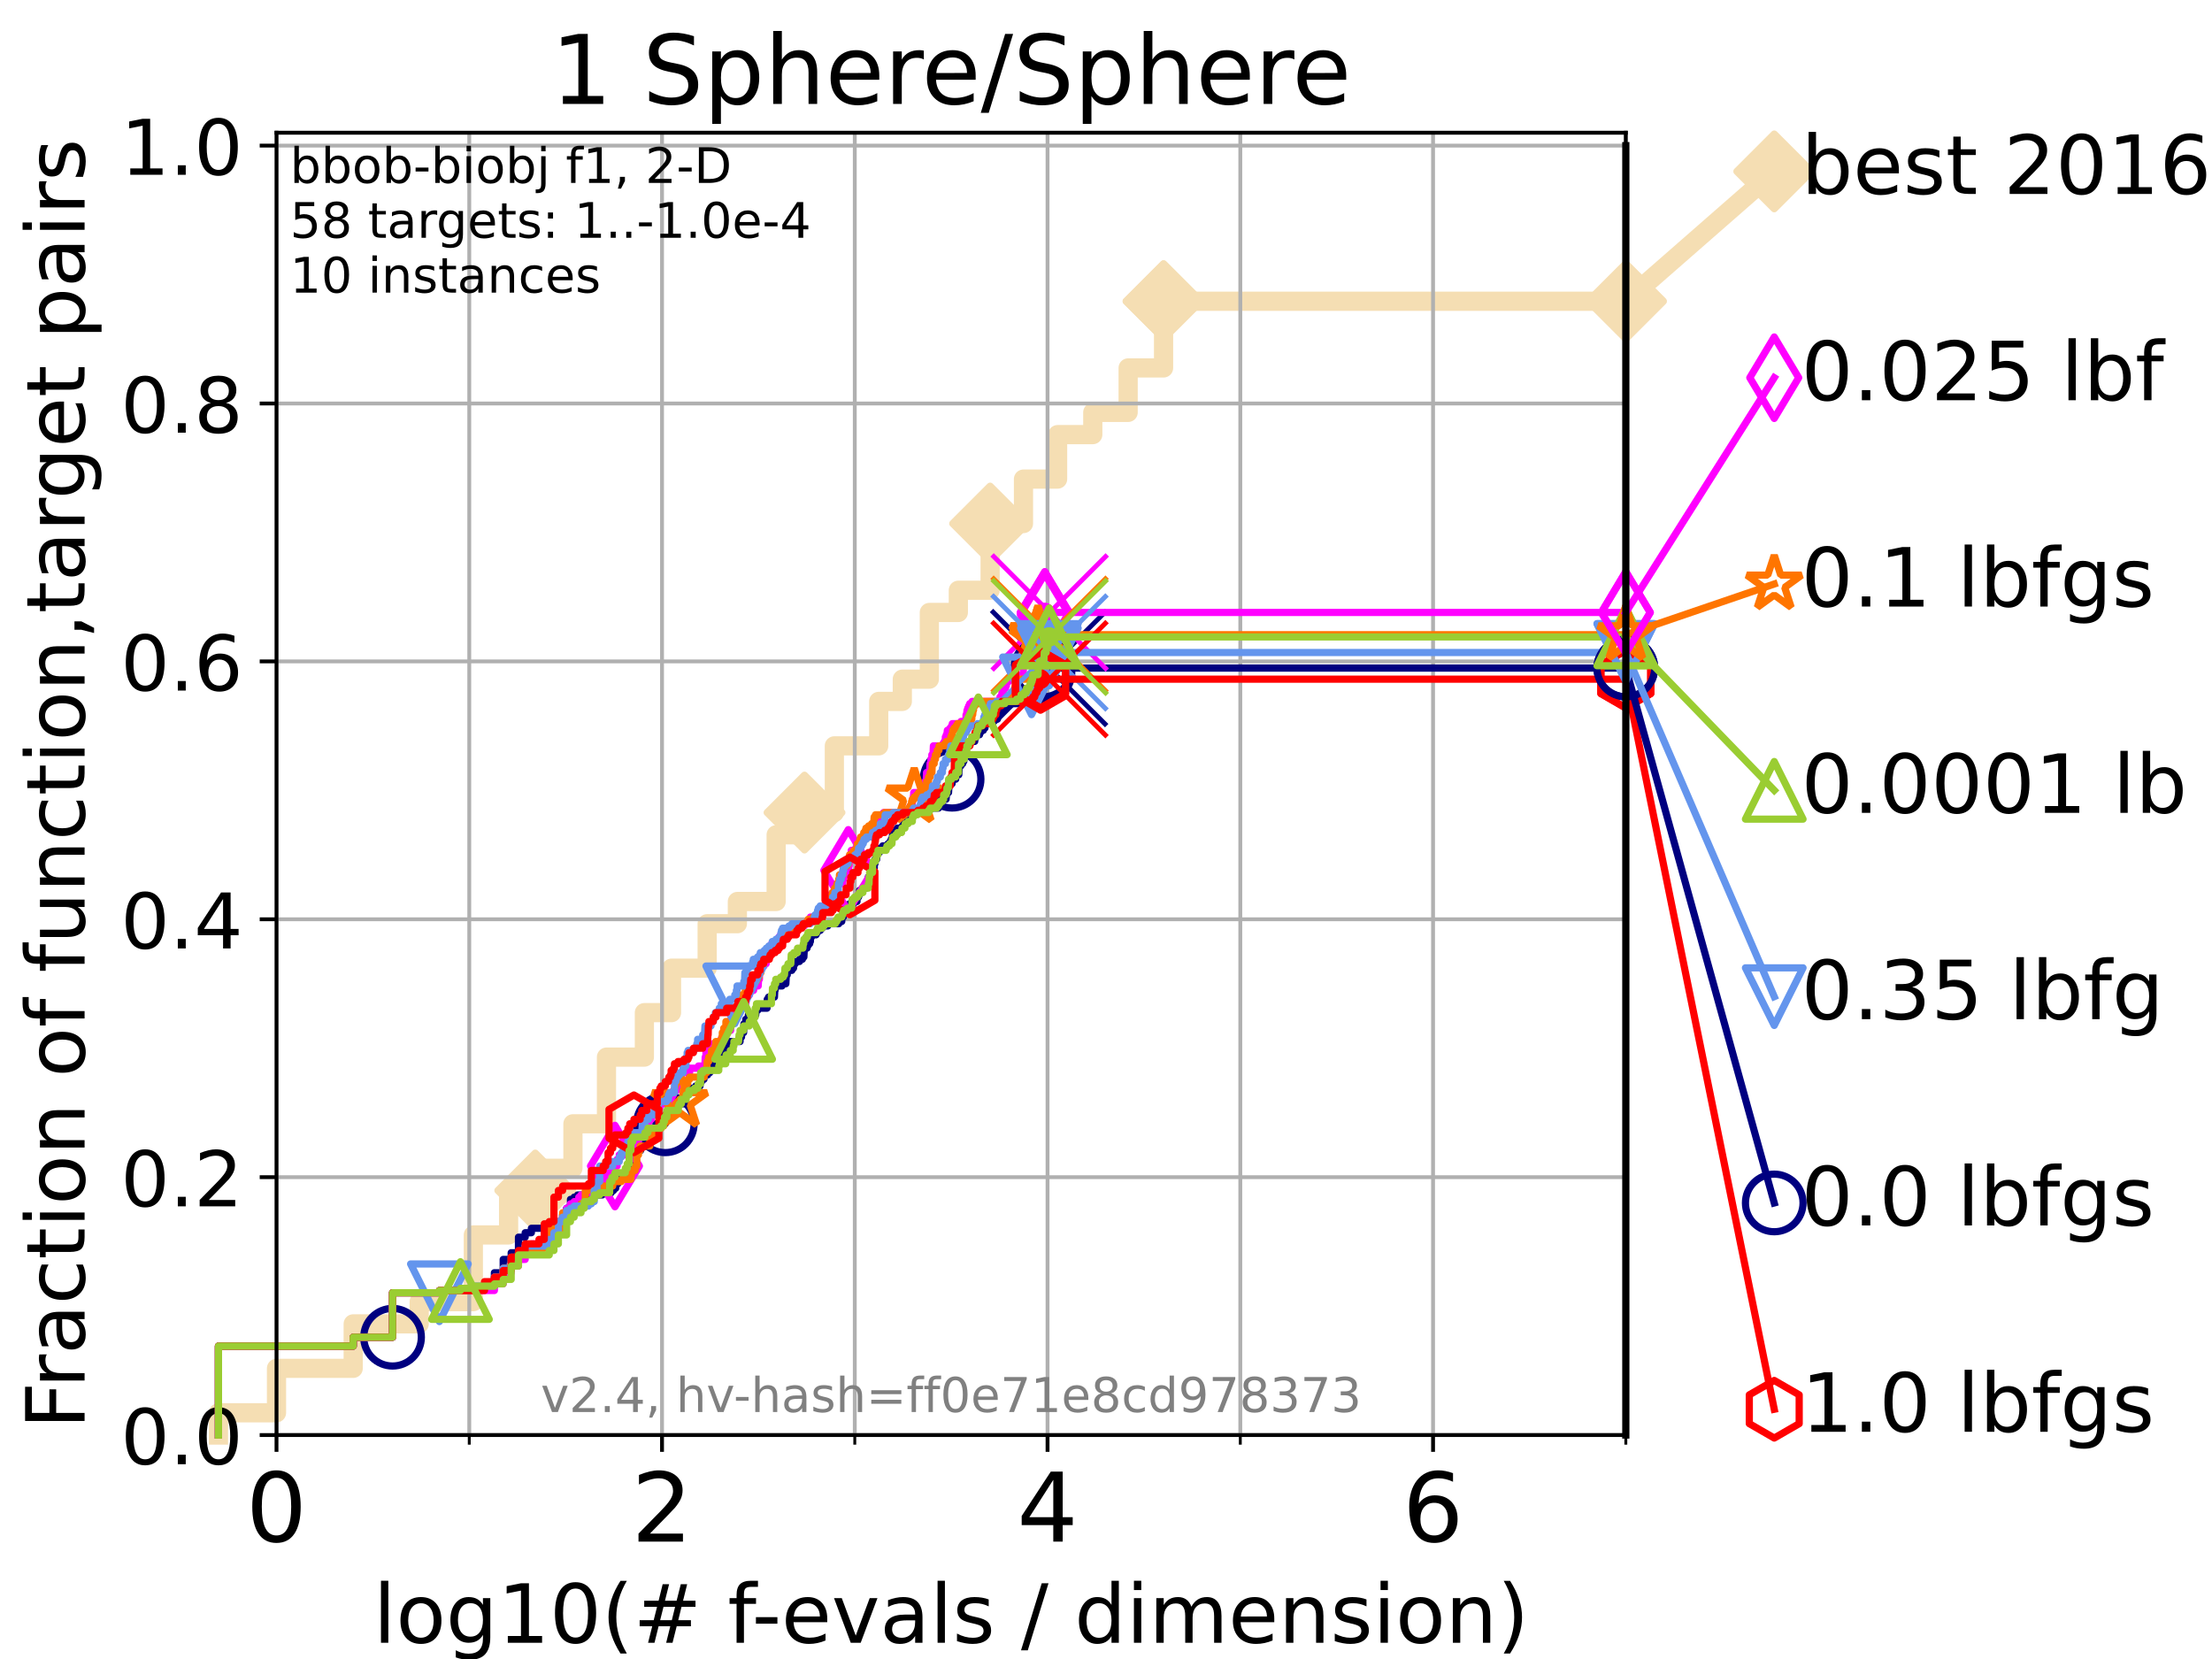 <?xml version="1.0" encoding="utf-8" standalone="no"?>
<!DOCTYPE svg PUBLIC "-//W3C//DTD SVG 1.1//EN"
  "http://www.w3.org/Graphics/SVG/1.1/DTD/svg11.dtd">
<!-- Created with matplotlib (https://matplotlib.org/) -->
<svg height="345.6pt" version="1.1" viewBox="0 0 460.8 345.6" width="460.8pt" xmlns="http://www.w3.org/2000/svg" xmlns:xlink="http://www.w3.org/1999/xlink">
 <defs>
  <style type="text/css">*{stroke-linecap:butt;stroke-linejoin:round;}</style>
 </defs>
 <g id="figure_1">
  <g id="patch_1">
   <path d="M 0 345.6 
L 460.8 345.6 
L 460.8 0 
L 0 0 
z
" style="fill:#ffffff;"/>
  </g>
  <g id="axes_1">
   <g id="patch_2">
    <path d="M 57.6 298.944 
L 338.688 298.944 
L 338.688 27.648 
L 57.6 27.648 
z
" style="fill:#ffffff;"/>
   </g>
   <g id="line2d_1">
    <path d="M 45.512 298.944 
L 45.512 294.313 
L 57.6 294.313 
L 57.6 285.05 
L 73.579 285.05 
L 73.579 275.788 
L 87.33 275.788 
L 87.33 271.157 
L 98.606 271.157 
L 98.606 257.263 
L 105.952 257.263 
L 105.952 248.001 
L 111.506 248.001 
L 111.506 243.37 
L 119.352 243.37 
L 119.352 234.107 
L 126.338 234.107 
L 126.338 220.214 
L 134.236 220.214 
L 134.236 210.951 
L 139.887 210.951 
L 139.887 201.689 
L 147.318 201.689 
L 147.318 192.426 
L 153.609 192.426 
L 153.609 187.795 
L 161.69 187.795 
L 161.69 173.901 
L 167.593 173.901 
L 167.593 169.27 
L 173.811 169.27 
L 173.811 155.377 
L 183.053 155.377 
L 183.053 146.114 
L 187.969 146.114 
L 187.969 141.483 
L 193.597 141.483 
L 193.597 127.589 
L 199.64 127.589 
L 199.64 122.958 
L 206.262 122.958 
L 206.262 109.065 
L 213.209 109.065 
L 213.209 99.802 
L 220.316 99.802 
L 220.316 90.54 
L 227.647 90.54 
L 227.647 85.909 
L 235.013 85.909 
L 235.013 76.646 
L 242.391 76.646 
L 242.391 62.753 
L 338.688 62.753 
" style="fill:none;stroke:#f5deb3;stroke-linecap:square;stroke-width:4;"/>
   </g>
   <g id="line2d_2">
    <defs>
     <path d="M 0 7.778 
L 7.778 0 
L 0 -7.778 
L -7.778 0 
z
" id="m2cf74d544c" style="stroke:#f5deb3;stroke-linejoin:miter;stroke-width:1.5;"/>
    </defs>
    <g>
     <use style="fill:#f5deb3;stroke:#f5deb3;stroke-linejoin:miter;stroke-width:1.5;" x="111.506" xlink:href="#m2cf74d544c" y="248.001"/>
     <use style="fill:#f5deb3;stroke:#f5deb3;stroke-linejoin:miter;stroke-width:1.5;" x="167.593" xlink:href="#m2cf74d544c" y="169.27"/>
     <use style="fill:#f5deb3;stroke:#f5deb3;stroke-linejoin:miter;stroke-width:1.5;" x="206.262" xlink:href="#m2cf74d544c" y="109.065"/>
     <use style="fill:#f5deb3;stroke:#f5deb3;stroke-linejoin:miter;stroke-width:1.5;" x="242.391" xlink:href="#m2cf74d544c" y="62.753"/>
     <use style="fill:#f5deb3;stroke:#f5deb3;stroke-linejoin:miter;stroke-width:1.5;" x="242.391" xlink:href="#m2cf74d544c" y="62.753"/>
     <use style="fill:#f5deb3;stroke:#f5deb3;stroke-linejoin:miter;stroke-width:1.5;" x="338.688" xlink:href="#m2cf74d544c" y="62.753"/>
    </g>
   </g>
   <g id="line2d_3">
    <path style="fill:none;stroke:#f5deb3;stroke-linecap:square;stroke-width:4;"/>
    <g/>
   </g>
   <g id="line2d_4">
    <path d="M 338.688 62.753 
L 369.608 35.706 
" style="fill:none;stroke:#f5deb3;stroke-linecap:square;stroke-width:4;"/>
    <g>
     <use style="fill:#f5deb3;stroke:#f5deb3;stroke-linejoin:miter;stroke-width:1.5;" x="338.688" xlink:href="#m2cf74d544c" y="62.753"/>
     <use style="fill:#f5deb3;stroke:#f5deb3;stroke-linejoin:miter;stroke-width:1.5;" x="369.608" xlink:href="#m2cf74d544c" y="35.706"/>
    </g>
   </g>
   <g id="matplotlib.axis_1">
    <g id="xtick_1">
     <g id="line2d_5">
      <path clip-path="url(#p4d55264eda)" d="M 57.6 298.944 
L 57.6 27.648 
" style="fill:none;stroke:#b0b0b0;stroke-linecap:square;stroke-width:0.8;"/>
     </g>
     <g id="line2d_6">
      <defs>
       <path d="M 0 0 
L 0 3.5 
" id="ma679bd0a27" style="stroke:#000000;stroke-width:0.8;"/>
      </defs>
      <g>
       <use style="stroke:#000000;stroke-width:0.8;" x="57.6" xlink:href="#ma679bd0a27" y="298.944"/>
      </g>
     </g>
     <g id="text_1">
      <!-- 0 -->
      <g transform="translate(51.237 321.141)scale(0.2 -0.2)">
       <defs>
        <path d="M 31.781 66.406 
Q 24.172 66.406 20.328 58.906 
Q 16.5 51.422 16.5 36.375 
Q 16.5 21.391 20.328 13.891 
Q 24.172 6.391 31.781 6.391 
Q 39.453 6.391 43.281 13.891 
Q 47.125 21.391 47.125 36.375 
Q 47.125 51.422 43.281 58.906 
Q 39.453 66.406 31.781 66.406 
z
M 31.781 74.219 
Q 44.047 74.219 50.516 64.516 
Q 56.984 54.828 56.984 36.375 
Q 56.984 17.969 50.516 8.266 
Q 44.047 -1.422 31.781 -1.422 
Q 19.531 -1.422 13.062 8.266 
Q 6.594 17.969 6.594 36.375 
Q 6.594 54.828 13.062 64.516 
Q 19.531 74.219 31.781 74.219 
z
" id="DejaVuSans-48"/>
       </defs>
       <use xlink:href="#DejaVuSans-48"/>
      </g>
     </g>
    </g>
    <g id="xtick_2">
     <g id="line2d_7">
      <path clip-path="url(#p4d55264eda)" d="M 137.911 298.944 
L 137.911 27.648 
" style="fill:none;stroke:#b0b0b0;stroke-linecap:square;stroke-width:0.8;"/>
     </g>
     <g id="line2d_8">
      <g>
       <use style="stroke:#000000;stroke-width:0.8;" x="137.911" xlink:href="#ma679bd0a27" y="298.944"/>
      </g>
     </g>
     <g id="text_2">
      <!-- 2 -->
      <g transform="translate(131.548 321.141)scale(0.2 -0.2)">
       <defs>
        <path d="M 19.188 8.297 
L 53.609 8.297 
L 53.609 0 
L 7.328 0 
L 7.328 8.297 
Q 12.938 14.109 22.625 23.891 
Q 32.328 33.688 34.812 36.531 
Q 39.547 41.844 41.422 45.531 
Q 43.312 49.219 43.312 52.781 
Q 43.312 58.594 39.234 62.25 
Q 35.156 65.922 28.609 65.922 
Q 23.969 65.922 18.812 64.312 
Q 13.672 62.703 7.812 59.422 
L 7.812 69.391 
Q 13.766 71.781 18.938 73 
Q 24.125 74.219 28.422 74.219 
Q 39.75 74.219 46.484 68.547 
Q 53.219 62.891 53.219 53.422 
Q 53.219 48.922 51.531 44.891 
Q 49.859 40.875 45.406 35.406 
Q 44.188 33.984 37.641 27.219 
Q 31.109 20.453 19.188 8.297 
z
" id="DejaVuSans-50"/>
       </defs>
       <use xlink:href="#DejaVuSans-50"/>
      </g>
     </g>
    </g>
    <g id="xtick_3">
     <g id="line2d_9">
      <path clip-path="url(#p4d55264eda)" d="M 218.222 298.944 
L 218.222 27.648 
" style="fill:none;stroke:#b0b0b0;stroke-linecap:square;stroke-width:0.8;"/>
     </g>
     <g id="line2d_10">
      <g>
       <use style="stroke:#000000;stroke-width:0.8;" x="218.222" xlink:href="#ma679bd0a27" y="298.944"/>
      </g>
     </g>
     <g id="text_3">
      <!-- 4 -->
      <g transform="translate(211.859 321.141)scale(0.2 -0.2)">
       <defs>
        <path d="M 37.797 64.312 
L 12.891 25.391 
L 37.797 25.391 
z
M 35.203 72.906 
L 47.609 72.906 
L 47.609 25.391 
L 58.016 25.391 
L 58.016 17.188 
L 47.609 17.188 
L 47.609 0 
L 37.797 0 
L 37.797 17.188 
L 4.891 17.188 
L 4.891 26.703 
z
" id="DejaVuSans-52"/>
       </defs>
       <use xlink:href="#DejaVuSans-52"/>
      </g>
     </g>
    </g>
    <g id="xtick_4">
     <g id="line2d_11">
      <path clip-path="url(#p4d55264eda)" d="M 298.533 298.944 
L 298.533 27.648 
" style="fill:none;stroke:#b0b0b0;stroke-linecap:square;stroke-width:0.8;"/>
     </g>
     <g id="line2d_12">
      <g>
       <use style="stroke:#000000;stroke-width:0.8;" x="298.533" xlink:href="#ma679bd0a27" y="298.944"/>
      </g>
     </g>
     <g id="text_4">
      <!-- 6 -->
      <g transform="translate(292.17 321.141)scale(0.2 -0.2)">
       <defs>
        <path d="M 33.016 40.375 
Q 26.375 40.375 22.484 35.828 
Q 18.609 31.297 18.609 23.391 
Q 18.609 15.531 22.484 10.953 
Q 26.375 6.391 33.016 6.391 
Q 39.656 6.391 43.531 10.953 
Q 47.406 15.531 47.406 23.391 
Q 47.406 31.297 43.531 35.828 
Q 39.656 40.375 33.016 40.375 
z
M 52.594 71.297 
L 52.594 62.312 
Q 48.875 64.062 45.094 64.984 
Q 41.312 65.922 37.594 65.922 
Q 27.828 65.922 22.672 59.328 
Q 17.531 52.734 16.797 39.406 
Q 19.672 43.656 24.016 45.922 
Q 28.375 48.188 33.594 48.188 
Q 44.578 48.188 50.953 41.516 
Q 57.328 34.859 57.328 23.391 
Q 57.328 12.156 50.688 5.359 
Q 44.047 -1.422 33.016 -1.422 
Q 20.359 -1.422 13.672 8.266 
Q 6.984 17.969 6.984 36.375 
Q 6.984 53.656 15.188 63.938 
Q 23.391 74.219 37.203 74.219 
Q 40.922 74.219 44.703 73.484 
Q 48.484 72.75 52.594 71.297 
z
" id="DejaVuSans-54"/>
       </defs>
       <use xlink:href="#DejaVuSans-54"/>
      </g>
     </g>
    </g>
    <g id="xtick_5">
     <g id="line2d_13">
      <path clip-path="url(#p4d55264eda)" d="M 97.755 298.944 
L 97.755 27.648 
" style="fill:none;stroke:#b0b0b0;stroke-linecap:square;stroke-width:0.8;"/>
     </g>
     <g id="line2d_14">
      <defs>
       <path d="M 0 0 
L 0 2 
" id="mb53365b012" style="stroke:#000000;stroke-width:0.6;"/>
      </defs>
      <g>
       <use style="stroke:#000000;stroke-width:0.6;" x="97.755" xlink:href="#mb53365b012" y="298.944"/>
      </g>
     </g>
    </g>
    <g id="xtick_6">
     <g id="line2d_15">
      <path clip-path="url(#p4d55264eda)" d="M 178.066 298.944 
L 178.066 27.648 
" style="fill:none;stroke:#b0b0b0;stroke-linecap:square;stroke-width:0.8;"/>
     </g>
     <g id="line2d_16">
      <g>
       <use style="stroke:#000000;stroke-width:0.6;" x="178.066" xlink:href="#mb53365b012" y="298.944"/>
      </g>
     </g>
    </g>
    <g id="xtick_7">
     <g id="line2d_17">
      <path clip-path="url(#p4d55264eda)" d="M 258.377 298.944 
L 258.377 27.648 
" style="fill:none;stroke:#b0b0b0;stroke-linecap:square;stroke-width:0.8;"/>
     </g>
     <g id="line2d_18">
      <g>
       <use style="stroke:#000000;stroke-width:0.6;" x="258.377" xlink:href="#mb53365b012" y="298.944"/>
      </g>
     </g>
    </g>
    <g id="xtick_8">
     <g id="line2d_19">
      <path clip-path="url(#p4d55264eda)" d="M 338.688 298.944 
L 338.688 27.648 
" style="fill:none;stroke:#b0b0b0;stroke-linecap:square;stroke-width:0.8;"/>
     </g>
     <g id="line2d_20">
      <g>
       <use style="stroke:#000000;stroke-width:0.6;" x="338.688" xlink:href="#mb53365b012" y="298.944"/>
      </g>
     </g>
    </g>
    <g id="text_5">
     <!-- log10(# f-evals / dimension) -->
     <g transform="translate(77.764 342.218)scale(0.17 -0.17)">
      <defs>
       <path d="M 9.422 75.984 
L 18.406 75.984 
L 18.406 0 
L 9.422 0 
z
" id="DejaVuSans-108"/>
       <path d="M 30.609 48.391 
Q 23.391 48.391 19.188 42.75 
Q 14.984 37.109 14.984 27.297 
Q 14.984 17.484 19.156 11.844 
Q 23.344 6.203 30.609 6.203 
Q 37.797 6.203 41.984 11.859 
Q 46.188 17.531 46.188 27.297 
Q 46.188 37.016 41.984 42.703 
Q 37.797 48.391 30.609 48.391 
z
M 30.609 56 
Q 42.328 56 49.016 48.375 
Q 55.719 40.766 55.719 27.297 
Q 55.719 13.875 49.016 6.219 
Q 42.328 -1.422 30.609 -1.422 
Q 18.844 -1.422 12.172 6.219 
Q 5.516 13.875 5.516 27.297 
Q 5.516 40.766 12.172 48.375 
Q 18.844 56 30.609 56 
z
" id="DejaVuSans-111"/>
       <path d="M 45.406 27.984 
Q 45.406 37.75 41.375 43.109 
Q 37.359 48.484 30.078 48.484 
Q 22.859 48.484 18.828 43.109 
Q 14.797 37.75 14.797 27.984 
Q 14.797 18.266 18.828 12.891 
Q 22.859 7.516 30.078 7.516 
Q 37.359 7.516 41.375 12.891 
Q 45.406 18.266 45.406 27.984 
z
M 54.391 6.781 
Q 54.391 -7.172 48.188 -13.984 
Q 42 -20.797 29.203 -20.797 
Q 24.469 -20.797 20.266 -20.094 
Q 16.062 -19.391 12.109 -17.922 
L 12.109 -9.188 
Q 16.062 -11.328 19.922 -12.344 
Q 23.781 -13.375 27.781 -13.375 
Q 36.625 -13.375 41.016 -8.766 
Q 45.406 -4.156 45.406 5.172 
L 45.406 9.625 
Q 42.625 4.781 38.281 2.391 
Q 33.938 0 27.875 0 
Q 17.828 0 11.672 7.656 
Q 5.516 15.328 5.516 27.984 
Q 5.516 40.672 11.672 48.328 
Q 17.828 56 27.875 56 
Q 33.938 56 38.281 53.609 
Q 42.625 51.219 45.406 46.391 
L 45.406 54.688 
L 54.391 54.688 
z
" id="DejaVuSans-103"/>
       <path d="M 12.406 8.297 
L 28.516 8.297 
L 28.516 63.922 
L 10.984 60.406 
L 10.984 69.391 
L 28.422 72.906 
L 38.281 72.906 
L 38.281 8.297 
L 54.391 8.297 
L 54.391 0 
L 12.406 0 
z
" id="DejaVuSans-49"/>
       <path d="M 31 75.875 
Q 24.469 64.656 21.281 53.656 
Q 18.109 42.672 18.109 31.391 
Q 18.109 20.125 21.312 9.062 
Q 24.516 -2 31 -13.188 
L 23.188 -13.188 
Q 15.875 -1.703 12.234 9.375 
Q 8.594 20.453 8.594 31.391 
Q 8.594 42.281 12.203 53.312 
Q 15.828 64.359 23.188 75.875 
z
" id="DejaVuSans-40"/>
       <path d="M 51.125 44 
L 36.922 44 
L 32.812 27.688 
L 47.125 27.688 
z
M 43.797 71.781 
L 38.719 51.516 
L 52.984 51.516 
L 58.109 71.781 
L 65.922 71.781 
L 60.891 51.516 
L 76.125 51.516 
L 76.125 44 
L 58.984 44 
L 54.984 27.688 
L 70.516 27.688 
L 70.516 20.219 
L 53.078 20.219 
L 48 0 
L 40.188 0 
L 45.219 20.219 
L 30.906 20.219 
L 25.875 0 
L 18.016 0 
L 23.094 20.219 
L 7.719 20.219 
L 7.719 27.688 
L 24.906 27.688 
L 29 44 
L 13.281 44 
L 13.281 51.516 
L 30.906 51.516 
L 35.891 71.781 
z
" id="DejaVuSans-35"/>
       <path id="DejaVuSans-32"/>
       <path d="M 37.109 75.984 
L 37.109 68.5 
L 28.516 68.5 
Q 23.688 68.5 21.797 66.547 
Q 19.922 64.594 19.922 59.516 
L 19.922 54.688 
L 34.719 54.688 
L 34.719 47.703 
L 19.922 47.703 
L 19.922 0 
L 10.891 0 
L 10.891 47.703 
L 2.297 47.703 
L 2.297 54.688 
L 10.891 54.688 
L 10.891 58.5 
Q 10.891 67.625 15.141 71.797 
Q 19.391 75.984 28.609 75.984 
z
" id="DejaVuSans-102"/>
       <path d="M 4.891 31.391 
L 31.203 31.391 
L 31.203 23.391 
L 4.891 23.391 
z
" id="DejaVuSans-45"/>
       <path d="M 56.203 29.594 
L 56.203 25.203 
L 14.891 25.203 
Q 15.484 15.922 20.484 11.062 
Q 25.484 6.203 34.422 6.203 
Q 39.594 6.203 44.453 7.469 
Q 49.312 8.734 54.109 11.281 
L 54.109 2.781 
Q 49.266 0.734 44.188 -0.344 
Q 39.109 -1.422 33.891 -1.422 
Q 20.797 -1.422 13.156 6.188 
Q 5.516 13.812 5.516 26.812 
Q 5.516 40.234 12.766 48.109 
Q 20.016 56 32.328 56 
Q 43.359 56 49.781 48.891 
Q 56.203 41.797 56.203 29.594 
z
M 47.219 32.234 
Q 47.125 39.594 43.094 43.984 
Q 39.062 48.391 32.422 48.391 
Q 24.906 48.391 20.391 44.141 
Q 15.875 39.891 15.188 32.172 
z
" id="DejaVuSans-101"/>
       <path d="M 2.984 54.688 
L 12.5 54.688 
L 29.594 8.797 
L 46.688 54.688 
L 56.203 54.688 
L 35.688 0 
L 23.484 0 
z
" id="DejaVuSans-118"/>
       <path d="M 34.281 27.484 
Q 23.391 27.484 19.188 25 
Q 14.984 22.516 14.984 16.5 
Q 14.984 11.719 18.141 8.906 
Q 21.297 6.109 26.703 6.109 
Q 34.188 6.109 38.703 11.406 
Q 43.219 16.703 43.219 25.484 
L 43.219 27.484 
z
M 52.203 31.203 
L 52.203 0 
L 43.219 0 
L 43.219 8.297 
Q 40.141 3.328 35.547 0.953 
Q 30.953 -1.422 24.312 -1.422 
Q 15.922 -1.422 10.953 3.297 
Q 6 8.016 6 15.922 
Q 6 25.141 12.172 29.828 
Q 18.359 34.516 30.609 34.516 
L 43.219 34.516 
L 43.219 35.406 
Q 43.219 41.609 39.141 45 
Q 35.062 48.391 27.688 48.391 
Q 23 48.391 18.547 47.266 
Q 14.109 46.141 10.016 43.891 
L 10.016 52.203 
Q 14.938 54.109 19.578 55.047 
Q 24.219 56 28.609 56 
Q 40.484 56 46.344 49.844 
Q 52.203 43.703 52.203 31.203 
z
" id="DejaVuSans-97"/>
       <path d="M 44.281 53.078 
L 44.281 44.578 
Q 40.484 46.531 36.375 47.5 
Q 32.281 48.484 27.875 48.484 
Q 21.188 48.484 17.844 46.438 
Q 14.5 44.391 14.5 40.281 
Q 14.5 37.156 16.891 35.375 
Q 19.281 33.594 26.516 31.984 
L 29.594 31.297 
Q 39.156 29.25 43.188 25.516 
Q 47.219 21.781 47.219 15.094 
Q 47.219 7.469 41.188 3.016 
Q 35.156 -1.422 24.609 -1.422 
Q 20.219 -1.422 15.453 -0.562 
Q 10.688 0.297 5.422 2 
L 5.422 11.281 
Q 10.406 8.688 15.234 7.391 
Q 20.062 6.109 24.812 6.109 
Q 31.156 6.109 34.562 8.281 
Q 37.984 10.453 37.984 14.406 
Q 37.984 18.062 35.516 20.016 
Q 33.062 21.969 24.703 23.781 
L 21.578 24.516 
Q 13.234 26.266 9.516 29.906 
Q 5.812 33.547 5.812 39.891 
Q 5.812 47.609 11.281 51.797 
Q 16.75 56 26.812 56 
Q 31.781 56 36.172 55.266 
Q 40.578 54.547 44.281 53.078 
z
" id="DejaVuSans-115"/>
       <path d="M 25.391 72.906 
L 33.688 72.906 
L 8.297 -9.281 
L 0 -9.281 
z
" id="DejaVuSans-47"/>
       <path d="M 45.406 46.391 
L 45.406 75.984 
L 54.391 75.984 
L 54.391 0 
L 45.406 0 
L 45.406 8.203 
Q 42.578 3.328 38.25 0.953 
Q 33.938 -1.422 27.875 -1.422 
Q 17.969 -1.422 11.734 6.484 
Q 5.516 14.406 5.516 27.297 
Q 5.516 40.188 11.734 48.094 
Q 17.969 56 27.875 56 
Q 33.938 56 38.25 53.625 
Q 42.578 51.266 45.406 46.391 
z
M 14.797 27.297 
Q 14.797 17.391 18.875 11.75 
Q 22.953 6.109 30.078 6.109 
Q 37.203 6.109 41.297 11.75 
Q 45.406 17.391 45.406 27.297 
Q 45.406 37.203 41.297 42.844 
Q 37.203 48.484 30.078 48.484 
Q 22.953 48.484 18.875 42.844 
Q 14.797 37.203 14.797 27.297 
z
" id="DejaVuSans-100"/>
       <path d="M 9.422 54.688 
L 18.406 54.688 
L 18.406 0 
L 9.422 0 
z
M 9.422 75.984 
L 18.406 75.984 
L 18.406 64.594 
L 9.422 64.594 
z
" id="DejaVuSans-105"/>
       <path d="M 52 44.188 
Q 55.375 50.25 60.062 53.125 
Q 64.75 56 71.094 56 
Q 79.641 56 84.281 50.016 
Q 88.922 44.047 88.922 33.016 
L 88.922 0 
L 79.891 0 
L 79.891 32.719 
Q 79.891 40.578 77.094 44.375 
Q 74.312 48.188 68.609 48.188 
Q 61.625 48.188 57.562 43.547 
Q 53.516 38.922 53.516 30.906 
L 53.516 0 
L 44.484 0 
L 44.484 32.719 
Q 44.484 40.625 41.703 44.406 
Q 38.922 48.188 33.109 48.188 
Q 26.219 48.188 22.156 43.531 
Q 18.109 38.875 18.109 30.906 
L 18.109 0 
L 9.078 0 
L 9.078 54.688 
L 18.109 54.688 
L 18.109 46.188 
Q 21.188 51.219 25.484 53.609 
Q 29.781 56 35.688 56 
Q 41.656 56 45.828 52.969 
Q 50 49.953 52 44.188 
z
" id="DejaVuSans-109"/>
       <path d="M 54.891 33.016 
L 54.891 0 
L 45.906 0 
L 45.906 32.719 
Q 45.906 40.484 42.875 44.328 
Q 39.844 48.188 33.797 48.188 
Q 26.516 48.188 22.312 43.547 
Q 18.109 38.922 18.109 30.906 
L 18.109 0 
L 9.078 0 
L 9.078 54.688 
L 18.109 54.688 
L 18.109 46.188 
Q 21.344 51.125 25.703 53.562 
Q 30.078 56 35.797 56 
Q 45.219 56 50.047 50.172 
Q 54.891 44.344 54.891 33.016 
z
" id="DejaVuSans-110"/>
       <path d="M 8.016 75.875 
L 15.828 75.875 
Q 23.141 64.359 26.781 53.312 
Q 30.422 42.281 30.422 31.391 
Q 30.422 20.453 26.781 9.375 
Q 23.141 -1.703 15.828 -13.188 
L 8.016 -13.188 
Q 14.5 -2 17.703 9.062 
Q 20.906 20.125 20.906 31.391 
Q 20.906 42.672 17.703 53.656 
Q 14.5 64.656 8.016 75.875 
z
" id="DejaVuSans-41"/>
      </defs>
      <use xlink:href="#DejaVuSans-108"/>
      <use x="27.783" xlink:href="#DejaVuSans-111"/>
      <use x="88.965" xlink:href="#DejaVuSans-103"/>
      <use x="152.441" xlink:href="#DejaVuSans-49"/>
      <use x="216.064" xlink:href="#DejaVuSans-48"/>
      <use x="279.688" xlink:href="#DejaVuSans-40"/>
      <use x="318.701" xlink:href="#DejaVuSans-35"/>
      <use x="402.49" xlink:href="#DejaVuSans-32"/>
      <use x="434.277" xlink:href="#DejaVuSans-102"/>
      <use x="463.982" xlink:href="#DejaVuSans-45"/>
      <use x="500.066" xlink:href="#DejaVuSans-101"/>
      <use x="561.59" xlink:href="#DejaVuSans-118"/>
      <use x="620.77" xlink:href="#DejaVuSans-97"/>
      <use x="682.049" xlink:href="#DejaVuSans-108"/>
      <use x="709.832" xlink:href="#DejaVuSans-115"/>
      <use x="761.932" xlink:href="#DejaVuSans-32"/>
      <use x="793.719" xlink:href="#DejaVuSans-47"/>
      <use x="827.41" xlink:href="#DejaVuSans-32"/>
      <use x="859.197" xlink:href="#DejaVuSans-100"/>
      <use x="922.674" xlink:href="#DejaVuSans-105"/>
      <use x="950.457" xlink:href="#DejaVuSans-109"/>
      <use x="1047.869" xlink:href="#DejaVuSans-101"/>
      <use x="1109.393" xlink:href="#DejaVuSans-110"/>
      <use x="1172.771" xlink:href="#DejaVuSans-115"/>
      <use x="1224.871" xlink:href="#DejaVuSans-105"/>
      <use x="1252.654" xlink:href="#DejaVuSans-111"/>
      <use x="1313.836" xlink:href="#DejaVuSans-110"/>
      <use x="1377.215" xlink:href="#DejaVuSans-41"/>
     </g>
    </g>
   </g>
   <g id="matplotlib.axis_2">
    <g id="ytick_1">
     <g id="line2d_21">
      <path clip-path="url(#p4d55264eda)" d="M 57.6 298.944 
L 338.688 298.944 
" style="fill:none;stroke:#b0b0b0;stroke-linecap:square;stroke-width:0.8;"/>
     </g>
     <g id="line2d_22">
      <defs>
       <path d="M 0 0 
L -3.5 0 
" id="m1c5e7efc55" style="stroke:#000000;stroke-width:0.8;"/>
      </defs>
      <g>
       <use style="stroke:#000000;stroke-width:0.8;" x="57.6" xlink:href="#m1c5e7efc55" y="298.944"/>
      </g>
     </g>
     <g id="text_6">
      <!-- 0.0 -->
      <g transform="translate(25.155 305.023)scale(0.16 -0.16)">
       <defs>
        <path d="M 10.688 12.406 
L 21 12.406 
L 21 0 
L 10.688 0 
z
" id="DejaVuSans-46"/>
       </defs>
       <use xlink:href="#DejaVuSans-48"/>
       <use x="63.623" xlink:href="#DejaVuSans-46"/>
       <use x="95.41" xlink:href="#DejaVuSans-48"/>
      </g>
     </g>
    </g>
    <g id="ytick_2">
     <g id="line2d_23">
      <path clip-path="url(#p4d55264eda)" d="M 57.6 245.222 
L 338.688 245.222 
" style="fill:none;stroke:#b0b0b0;stroke-linecap:square;stroke-width:0.8;"/>
     </g>
     <g id="line2d_24">
      <g>
       <use style="stroke:#000000;stroke-width:0.8;" x="57.6" xlink:href="#m1c5e7efc55" y="245.222"/>
      </g>
     </g>
     <g id="text_7">
      <!-- 0.2 -->
      <g transform="translate(25.155 251.301)scale(0.16 -0.16)">
       <use xlink:href="#DejaVuSans-48"/>
       <use x="63.623" xlink:href="#DejaVuSans-46"/>
       <use x="95.41" xlink:href="#DejaVuSans-50"/>
      </g>
     </g>
    </g>
    <g id="ytick_3">
     <g id="line2d_25">
      <path clip-path="url(#p4d55264eda)" d="M 57.6 191.5 
L 338.688 191.5 
" style="fill:none;stroke:#b0b0b0;stroke-linecap:square;stroke-width:0.8;"/>
     </g>
     <g id="line2d_26">
      <g>
       <use style="stroke:#000000;stroke-width:0.8;" x="57.6" xlink:href="#m1c5e7efc55" y="191.5"/>
      </g>
     </g>
     <g id="text_8">
      <!-- 0.4 -->
      <g transform="translate(25.155 197.579)scale(0.16 -0.16)">
       <use xlink:href="#DejaVuSans-48"/>
       <use x="63.623" xlink:href="#DejaVuSans-46"/>
       <use x="95.41" xlink:href="#DejaVuSans-52"/>
      </g>
     </g>
    </g>
    <g id="ytick_4">
     <g id="line2d_27">
      <path clip-path="url(#p4d55264eda)" d="M 57.6 137.778 
L 338.688 137.778 
" style="fill:none;stroke:#b0b0b0;stroke-linecap:square;stroke-width:0.8;"/>
     </g>
     <g id="line2d_28">
      <g>
       <use style="stroke:#000000;stroke-width:0.8;" x="57.6" xlink:href="#m1c5e7efc55" y="137.778"/>
      </g>
     </g>
     <g id="text_9">
      <!-- 0.6 -->
      <g transform="translate(25.155 143.857)scale(0.16 -0.16)">
       <use xlink:href="#DejaVuSans-48"/>
       <use x="63.623" xlink:href="#DejaVuSans-46"/>
       <use x="95.41" xlink:href="#DejaVuSans-54"/>
      </g>
     </g>
    </g>
    <g id="ytick_5">
     <g id="line2d_29">
      <path clip-path="url(#p4d55264eda)" d="M 57.6 84.056 
L 338.688 84.056 
" style="fill:none;stroke:#b0b0b0;stroke-linecap:square;stroke-width:0.8;"/>
     </g>
     <g id="line2d_30">
      <g>
       <use style="stroke:#000000;stroke-width:0.8;" x="57.6" xlink:href="#m1c5e7efc55" y="84.056"/>
      </g>
     </g>
     <g id="text_10">
      <!-- 0.8 -->
      <g transform="translate(25.155 90.135)scale(0.16 -0.16)">
       <defs>
        <path d="M 31.781 34.625 
Q 24.75 34.625 20.719 30.859 
Q 16.703 27.094 16.703 20.516 
Q 16.703 13.922 20.719 10.156 
Q 24.75 6.391 31.781 6.391 
Q 38.812 6.391 42.859 10.172 
Q 46.922 13.969 46.922 20.516 
Q 46.922 27.094 42.891 30.859 
Q 38.875 34.625 31.781 34.625 
z
M 21.922 38.812 
Q 15.578 40.375 12.031 44.719 
Q 8.5 49.078 8.5 55.328 
Q 8.5 64.062 14.719 69.141 
Q 20.953 74.219 31.781 74.219 
Q 42.672 74.219 48.875 69.141 
Q 55.078 64.062 55.078 55.328 
Q 55.078 49.078 51.531 44.719 
Q 48 40.375 41.703 38.812 
Q 48.828 37.156 52.797 32.312 
Q 56.781 27.484 56.781 20.516 
Q 56.781 9.906 50.312 4.234 
Q 43.844 -1.422 31.781 -1.422 
Q 19.734 -1.422 13.25 4.234 
Q 6.781 9.906 6.781 20.516 
Q 6.781 27.484 10.781 32.312 
Q 14.797 37.156 21.922 38.812 
z
M 18.312 54.391 
Q 18.312 48.734 21.844 45.562 
Q 25.391 42.391 31.781 42.391 
Q 38.141 42.391 41.719 45.562 
Q 45.312 48.734 45.312 54.391 
Q 45.312 60.062 41.719 63.234 
Q 38.141 66.406 31.781 66.406 
Q 25.391 66.406 21.844 63.234 
Q 18.312 60.062 18.312 54.391 
z
" id="DejaVuSans-56"/>
       </defs>
       <use xlink:href="#DejaVuSans-48"/>
       <use x="63.623" xlink:href="#DejaVuSans-46"/>
       <use x="95.41" xlink:href="#DejaVuSans-56"/>
      </g>
     </g>
    </g>
    <g id="ytick_6">
     <g id="line2d_31">
      <path clip-path="url(#p4d55264eda)" d="M 57.6 30.334 
L 338.688 30.334 
" style="fill:none;stroke:#b0b0b0;stroke-linecap:square;stroke-width:0.8;"/>
     </g>
     <g id="line2d_32">
      <g>
       <use style="stroke:#000000;stroke-width:0.8;" x="57.6" xlink:href="#m1c5e7efc55" y="30.334"/>
      </g>
     </g>
     <g id="text_11">
      <!-- 1.0 -->
      <g transform="translate(25.155 36.413)scale(0.16 -0.16)">
       <use xlink:href="#DejaVuSans-49"/>
       <use x="63.623" xlink:href="#DejaVuSans-46"/>
       <use x="95.41" xlink:href="#DejaVuSans-48"/>
      </g>
     </g>
    </g>
    <g id="text_12">
     <!-- Fraction of function,target pairs -->
     <g transform="translate(17.62 297.681)rotate(-90)scale(0.17 -0.17)">
      <defs>
       <path d="M 9.812 72.906 
L 51.703 72.906 
L 51.703 64.594 
L 19.672 64.594 
L 19.672 43.109 
L 48.578 43.109 
L 48.578 34.812 
L 19.672 34.812 
L 19.672 0 
L 9.812 0 
z
" id="DejaVuSans-70"/>
       <path d="M 41.109 46.297 
Q 39.594 47.172 37.812 47.578 
Q 36.031 48 33.891 48 
Q 26.266 48 22.188 43.047 
Q 18.109 38.094 18.109 28.812 
L 18.109 0 
L 9.078 0 
L 9.078 54.688 
L 18.109 54.688 
L 18.109 46.188 
Q 20.953 51.172 25.484 53.578 
Q 30.031 56 36.531 56 
Q 37.453 56 38.578 55.875 
Q 39.703 55.766 41.062 55.516 
z
" id="DejaVuSans-114"/>
       <path d="M 48.781 52.594 
L 48.781 44.188 
Q 44.969 46.297 41.141 47.344 
Q 37.312 48.391 33.406 48.391 
Q 24.656 48.391 19.812 42.844 
Q 14.984 37.312 14.984 27.297 
Q 14.984 17.281 19.812 11.734 
Q 24.656 6.203 33.406 6.203 
Q 37.312 6.203 41.141 7.25 
Q 44.969 8.297 48.781 10.406 
L 48.781 2.094 
Q 45.016 0.344 40.984 -0.531 
Q 36.969 -1.422 32.422 -1.422 
Q 20.062 -1.422 12.781 6.344 
Q 5.516 14.109 5.516 27.297 
Q 5.516 40.672 12.859 48.328 
Q 20.219 56 33.016 56 
Q 37.156 56 41.109 55.141 
Q 45.062 54.297 48.781 52.594 
z
" id="DejaVuSans-99"/>
       <path d="M 18.312 70.219 
L 18.312 54.688 
L 36.812 54.688 
L 36.812 47.703 
L 18.312 47.703 
L 18.312 18.016 
Q 18.312 11.328 20.141 9.422 
Q 21.969 7.516 27.594 7.516 
L 36.812 7.516 
L 36.812 0 
L 27.594 0 
Q 17.188 0 13.234 3.875 
Q 9.281 7.766 9.281 18.016 
L 9.281 47.703 
L 2.688 47.703 
L 2.688 54.688 
L 9.281 54.688 
L 9.281 70.219 
z
" id="DejaVuSans-116"/>
       <path d="M 8.5 21.578 
L 8.5 54.688 
L 17.484 54.688 
L 17.484 21.922 
Q 17.484 14.156 20.5 10.266 
Q 23.531 6.391 29.594 6.391 
Q 36.859 6.391 41.078 11.031 
Q 45.312 15.672 45.312 23.688 
L 45.312 54.688 
L 54.297 54.688 
L 54.297 0 
L 45.312 0 
L 45.312 8.406 
Q 42.047 3.422 37.719 1 
Q 33.406 -1.422 27.688 -1.422 
Q 18.266 -1.422 13.375 4.438 
Q 8.5 10.297 8.5 21.578 
z
M 31.109 56 
z
" id="DejaVuSans-117"/>
       <path d="M 11.719 12.406 
L 22.016 12.406 
L 22.016 4 
L 14.016 -11.625 
L 7.719 -11.625 
L 11.719 4 
z
" id="DejaVuSans-44"/>
       <path d="M 18.109 8.203 
L 18.109 -20.797 
L 9.078 -20.797 
L 9.078 54.688 
L 18.109 54.688 
L 18.109 46.391 
Q 20.953 51.266 25.266 53.625 
Q 29.594 56 35.594 56 
Q 45.562 56 51.781 48.094 
Q 58.016 40.188 58.016 27.297 
Q 58.016 14.406 51.781 6.484 
Q 45.562 -1.422 35.594 -1.422 
Q 29.594 -1.422 25.266 0.953 
Q 20.953 3.328 18.109 8.203 
z
M 48.688 27.297 
Q 48.688 37.203 44.609 42.844 
Q 40.531 48.484 33.406 48.484 
Q 26.266 48.484 22.188 42.844 
Q 18.109 37.203 18.109 27.297 
Q 18.109 17.391 22.188 11.75 
Q 26.266 6.109 33.406 6.109 
Q 40.531 6.109 44.609 11.75 
Q 48.688 17.391 48.688 27.297 
z
" id="DejaVuSans-112"/>
      </defs>
      <use xlink:href="#DejaVuSans-70"/>
      <use x="50.27" xlink:href="#DejaVuSans-114"/>
      <use x="91.383" xlink:href="#DejaVuSans-97"/>
      <use x="152.662" xlink:href="#DejaVuSans-99"/>
      <use x="207.643" xlink:href="#DejaVuSans-116"/>
      <use x="246.852" xlink:href="#DejaVuSans-105"/>
      <use x="274.635" xlink:href="#DejaVuSans-111"/>
      <use x="335.816" xlink:href="#DejaVuSans-110"/>
      <use x="399.195" xlink:href="#DejaVuSans-32"/>
      <use x="430.982" xlink:href="#DejaVuSans-111"/>
      <use x="492.164" xlink:href="#DejaVuSans-102"/>
      <use x="527.369" xlink:href="#DejaVuSans-32"/>
      <use x="559.156" xlink:href="#DejaVuSans-102"/>
      <use x="594.361" xlink:href="#DejaVuSans-117"/>
      <use x="657.74" xlink:href="#DejaVuSans-110"/>
      <use x="721.119" xlink:href="#DejaVuSans-99"/>
      <use x="776.1" xlink:href="#DejaVuSans-116"/>
      <use x="815.309" xlink:href="#DejaVuSans-105"/>
      <use x="843.092" xlink:href="#DejaVuSans-111"/>
      <use x="904.273" xlink:href="#DejaVuSans-110"/>
      <use x="967.652" xlink:href="#DejaVuSans-44"/>
      <use x="999.439" xlink:href="#DejaVuSans-116"/>
      <use x="1038.648" xlink:href="#DejaVuSans-97"/>
      <use x="1099.928" xlink:href="#DejaVuSans-114"/>
      <use x="1139.291" xlink:href="#DejaVuSans-103"/>
      <use x="1202.768" xlink:href="#DejaVuSans-101"/>
      <use x="1264.291" xlink:href="#DejaVuSans-116"/>
      <use x="1303.5" xlink:href="#DejaVuSans-32"/>
      <use x="1335.287" xlink:href="#DejaVuSans-112"/>
      <use x="1398.764" xlink:href="#DejaVuSans-97"/>
      <use x="1460.043" xlink:href="#DejaVuSans-105"/>
      <use x="1487.826" xlink:href="#DejaVuSans-114"/>
      <use x="1528.939" xlink:href="#DejaVuSans-115"/>
     </g>
    </g>
   </g>
   <g id="line2d_33">
    <defs>
     <path d="M 0 1.5 
C 0.398 1.5 0.779 1.342 1.061 1.061 
C 1.342 0.779 1.5 0.398 1.5 0 
C 1.5 -0.398 1.342 -0.779 1.061 -1.061 
C 0.779 -1.342 0.398 -1.5 0 -1.5 
C -0.398 -1.5 -0.779 -1.342 -1.061 -1.061 
C -1.342 -0.779 -1.5 -0.398 -1.5 0 
C -1.5 0.398 -1.342 0.779 -1.061 1.061 
C -0.779 1.342 -0.398 1.5 0 1.5 
z
" id="maff6a7d1d4" style="stroke:#f5deb3;"/>
    </defs>
    <g>
     <use style="fill:#f5deb3;stroke:#f5deb3;" x="242.391" xlink:href="#maff6a7d1d4" y="62.753"/>
     <use style="fill:#f5deb3;stroke:#f5deb3;" x="242.391" xlink:href="#maff6a7d1d4" y="62.753"/>
    </g>
   </g>
   <g id="line2d_34">
    <defs>
     <path d="M 0 1.5 
C 0.398 1.5 0.779 1.342 1.061 1.061 
C 1.342 0.779 1.5 0.398 1.5 0 
C 1.5 -0.398 1.342 -0.779 1.061 -1.061 
C 0.779 -1.342 0.398 -1.5 0 -1.5 
C -0.398 -1.5 -0.779 -1.342 -1.061 -1.061 
C -1.342 -0.779 -1.5 -0.398 -1.5 0 
C -1.5 0.398 -1.342 0.779 -1.061 1.061 
C -0.779 1.342 -0.398 1.5 0 1.5 
z
" id="me12140465e" style="stroke:#000080;"/>
    </defs>
    <g>
     <use style="fill:#000080;stroke:#000080;" x="217.261" xlink:href="#me12140465e" y="139.167"/>
     <use style="fill:#000080;stroke:#000080;" x="217.261" xlink:href="#me12140465e" y="139.167"/>
    </g>
   </g>
   <g id="line2d_35">
    <path d="M 45.512 298.944 
L 45.512 280.419 
L 73.579 280.419 
L 73.579 278.567 
L 81.776 278.567 
L 81.776 269.304 
L 91.535 269.304 
L 91.535 268.841 
L 98.606 268.841 
L 98.606 268.378 
L 100.935 268.378 
L 100.935 267.915 
L 102.989 267.915 
L 102.989 265.136 
L 104.826 265.136 
L 104.826 262.357 
L 106.489 262.357 
L 106.489 260.968 
L 108.006 260.968 
L 108.006 257.726 
L 109.402 257.726 
L 109.402 256.8 
L 110.694 256.8 
L 110.694 255.874 
L 116.323 255.874 
L 116.323 254.484 
L 117.203 254.484 
L 117.203 253.095 
L 118.04 253.095 
L 118.04 251.706 
L 118.839 251.706 
L 118.839 249.853 
L 119.603 249.853 
L 119.603 249.39 
L 120.335 249.39 
L 120.335 248.927 
L 125.471 248.927 
L 125.471 248.464 
L 127.326 248.464 
L 127.326 248.001 
L 127.799 248.001 
L 127.799 247.538 
L 128.26 247.538 
L 128.26 246.611 
L 128.709 246.611 
L 128.709 245.685 
L 129.147 245.685 
L 129.147 245.222 
L 129.574 245.222 
L 129.574 244.759 
L 129.991 244.759 
L 129.991 244.296 
L 130.398 244.296 
L 130.398 243.37 
L 131.185 243.37 
L 131.185 242.906 
L 131.566 242.906 
L 131.566 242.443 
L 131.938 242.443 
L 131.938 241.517 
L 132.06 241.517 
L 132.06 240.591 
L 132.777 240.591 
L 132.777 239.665 
L 133.466 239.665 
L 133.466 238.738 
L 135.382 238.738 
L 135.482 235.96 
L 135.682 235.96 
L 135.682 235.033 
L 136.645 235.033 
L 136.645 234.107 
L 138.595 234.107 
L 138.595 232.255 
L 139.573 232.255 
L 139.573 231.792 
L 139.809 231.792 
L 139.809 230.865 
L 140.723 230.865 
L 140.723 229.939 
L 142.486 229.939 
L 142.486 228.087 
L 143.144 228.087 
L 143.144 227.16 
L 143.337 227.16 
L 143.337 226.697 
L 144.924 226.697 
L 144.924 226.234 
L 145.833 226.234 
L 145.833 225.308 
L 146.162 225.308 
L 146.162 224.845 
L 146.644 224.845 
L 146.644 223.918 
L 147.419 223.918 
L 147.419 223.455 
L 147.868 223.455 
L 147.868 222.529 
L 148.064 222.529 
L 148.064 222.066 
L 148.639 222.066 
L 148.639 221.14 
L 149.378 221.14 
L 149.378 220.214 
L 149.513 220.214 
L 149.513 219.75 
L 150.472 219.75 
L 150.472 218.824 
L 151.219 218.824 
L 151.219 217.898 
L 151.462 217.898 
L 151.462 216.972 
L 154.167 216.972 
L 154.167 216.045 
L 154.473 216.045 
L 154.473 215.119 
L 154.906 215.119 
L 154.972 213.267 
L 155.361 213.267 
L 155.361 212.34 
L 155.898 212.34 
L 155.898 211.414 
L 157.444 211.414 
L 157.444 210.488 
L 157.837 210.488 
L 157.837 210.025 
L 159.783 210.025 
L 159.833 208.172 
L 160.103 208.172 
L 160.103 207.709 
L 161.329 207.709 
L 161.398 206.32 
L 161.466 206.32 
L 161.466 205.394 
L 162.917 205.394 
L 162.917 204.931 
L 163.709 204.931 
L 163.808 203.078 
L 164.005 203.078 
L 164.005 202.152 
L 164.955 202.152 
L 164.955 201.689 
L 165.303 201.689 
L 165.411 200.762 
L 165.679 200.762 
L 165.679 200.299 
L 166.561 200.299 
L 166.561 199.836 
L 167.158 199.836 
L 167.158 199.373 
L 167.465 199.373 
L 167.561 197.521 
L 168.125 197.521 
L 168.125 197.057 
L 168.309 197.057 
L 168.309 196.594 
L 168.672 196.594 
L 168.672 196.131 
L 168.82 196.131 
L 168.835 195.205 
L 169.056 195.205 
L 169.056 194.742 
L 170.009 194.742 
L 170.009 194.279 
L 170.27 194.279 
L 170.27 193.816 
L 170.886 193.816 
L 170.886 193.353 
L 171.276 193.353 
L 171.276 192.889 
L 172.446 192.889 
L 172.446 192.426 
L 174.743 192.426 
L 174.743 191.963 
L 175.355 191.963 
L 175.355 191.037 
L 175.678 191.037 
L 175.777 190.111 
L 176.132 190.111 
L 176.132 189.648 
L 176.754 189.648 
L 176.754 189.184 
L 176.941 189.184 
L 176.996 188.258 
L 177.82 188.258 
L 177.82 187.795 
L 178.531 187.795 
L 178.531 186.869 
L 178.859 186.869 
L 178.859 186.406 
L 179.058 186.406 
L 179.058 185.479 
L 179.657 185.479 
L 179.657 185.016 
L 180.42 185.016 
L 180.42 184.09 
L 180.737 184.09 
L 180.737 183.627 
L 180.886 183.627 
L 180.886 182.701 
L 181.698 182.701 
L 181.698 181.775 
L 181.874 181.775 
L 181.874 180.848 
L 182.131 180.848 
L 182.131 179.922 
L 182.283 179.922 
L 182.283 178.996 
L 182.642 178.996 
L 182.702 177.606 
L 183.183 177.606 
L 183.183 177.143 
L 183.339 177.143 
L 183.339 176.68 
L 183.872 176.68 
L 183.872 176.217 
L 184.986 176.217 
L 184.986 175.754 
L 185.426 175.754 
L 185.426 175.291 
L 185.653 175.291 
L 185.653 174.828 
L 185.872 174.828 
L 185.955 173.438 
L 186.677 173.438 
L 186.677 172.975 
L 186.915 172.975 
L 186.915 172.512 
L 187.965 172.512 
L 187.965 172.049 
L 188.288 172.049 
L 188.288 171.586 
L 188.884 171.586 
L 188.884 171.123 
L 189.112 171.123 
L 189.112 170.66 
L 189.351 170.66 
L 189.351 170.196 
L 189.646 170.196 
L 189.646 169.733 
L 190.581 169.733 
L 190.581 169.27 
L 192.603 169.27 
L 192.603 168.807 
L 193.686 168.807 
L 193.686 168.344 
L 195.523 168.344 
L 195.603 167.418 
L 195.793 167.418 
L 195.793 166.955 
L 195.928 166.955 
L 195.928 166.492 
L 197.088 166.492 
L 197.17 165.565 
L 197.205 165.565 
L 197.205 165.102 
L 197.599 165.102 
L 197.71 163.25 
L 198.337 163.25 
L 198.337 162.323 
L 199.095 162.323 
L 199.095 161.397 
L 199.738 161.397 
L 199.839 159.545 
L 200.173 159.545 
L 200.173 159.082 
L 200.547 159.082 
L 200.547 158.618 
L 200.776 158.618 
L 200.833 157.229 
L 200.946 157.229 
L 200.946 156.766 
L 201.267 156.766 
L 201.288 154.914 
L 201.996 154.914 
L 201.996 154.45 
L 203.049 154.45 
L 203.049 153.987 
L 203.164 153.987 
L 203.164 153.061 
L 204.058 153.061 
L 204.058 152.598 
L 204.271 152.598 
L 204.271 152.135 
L 204.851 152.135 
L 204.851 151.672 
L 205.184 151.672 
L 205.256 150.282 
L 205.52 150.282 
L 205.52 149.819 
L 207.785 149.819 
L 207.801 148.893 
L 207.935 148.893 
L 207.935 148.43 
L 208.452 148.43 
L 208.452 147.967 
L 208.931 147.967 
L 208.931 147.504 
L 209.316 147.504 
L 209.316 147.04 
L 209.584 147.04 
L 209.584 146.577 
L 212.087 146.577 
L 212.087 146.114 
L 212.718 146.114 
L 212.757 145.188 
L 213.682 145.188 
L 213.682 144.725 
L 215.302 144.725 
L 215.302 144.262 
L 215.443 144.262 
L 215.51 142.872 
L 216.291 142.872 
L 216.291 142.409 
L 216.704 142.409 
L 216.786 141.483 
L 216.948 141.483 
L 216.948 141.02 
L 217.19 141.02 
L 217.261 139.167 
L 338.688 139.167 
L 338.688 139.167 
" style="fill:none;stroke:#000080;stroke-linecap:square;stroke-width:1.5;"/>
   </g>
   <g id="line2d_36">
    <defs>
     <path d="M 0 6 
C 1.591 6 3.117 5.368 4.243 4.243 
C 5.368 3.117 6 1.591 6 0 
C 6 -1.591 5.368 -3.117 4.243 -4.243 
C 3.117 -5.368 1.591 -6 0 -6 
C -1.591 -6 -3.117 -5.368 -4.243 -4.243 
C -5.368 -3.117 -6 -1.591 -6 0 
C -6 1.591 -5.368 3.117 -4.243 4.243 
C -3.117 5.368 -1.591 6 0 6 
z
" id="m9817cd14ac" style="stroke:#000080;stroke-width:1.5;"/>
    </defs>
    <g>
     <use style="fill-opacity:0;stroke:#000080;stroke-width:1.5;" x="81.776" xlink:href="#m9817cd14ac" y="278.567"/>
     <use style="fill-opacity:0;stroke:#000080;stroke-width:1.5;" x="138.595" xlink:href="#m9817cd14ac" y="234.107"/>
     <use style="fill-opacity:0;stroke:#000080;stroke-width:1.5;" x="198.337" xlink:href="#m9817cd14ac" y="162.323"/>
     <use style="fill-opacity:0;stroke:#000080;stroke-width:1.5;" x="217.261" xlink:href="#m9817cd14ac" y="140.094"/>
     <use style="fill-opacity:0;stroke:#000080;stroke-width:1.5;" x="217.261" xlink:href="#m9817cd14ac" y="139.167"/>
     <use style="fill-opacity:0;stroke:#000080;stroke-width:1.5;" x="338.688" xlink:href="#m9817cd14ac" y="139.167"/>
    </g>
   </g>
   <g id="line2d_37">
    <path style="fill:none;stroke:#000080;stroke-linecap:square;stroke-width:1.5;"/>
    <g/>
   </g>
   <g id="line2d_38">
    <path clip-path="url(#p4d55264eda)" d="M 218.544 139.167 
" style="fill:none;stroke:#000080;stroke-linecap:square;stroke-width:1.5;"/>
    <defs>
     <path d="M -12 12 
L 12 -12 
M -12 -12 
L 12 12 
" id="m8dd63e643c" style="stroke:#000080;"/>
    </defs>
    <g clip-path="url(#p4d55264eda)">
     <use style="fill:#000080;stroke:#000080;" x="218.544" xlink:href="#m8dd63e643c" y="139.167"/>
    </g>
   </g>
   <g id="line2d_39">
    <defs>
     <path d="M 0 1.5 
C 0.398 1.5 0.779 1.342 1.061 1.061 
C 1.342 0.779 1.5 0.398 1.5 0 
C 1.5 -0.398 1.342 -0.779 1.061 -1.061 
C 0.779 -1.342 0.398 -1.5 0 -1.5 
C -0.398 -1.5 -0.779 -1.342 -1.061 -1.061 
C -1.342 -0.779 -1.5 -0.398 -1.5 0 
C -1.5 0.398 -1.342 0.779 -1.061 1.061 
C -0.779 1.342 -0.398 1.5 0 1.5 
z
" id="m2e3b44a1f9" style="stroke:#ff00ff;"/>
    </defs>
    <g>
     <use style="fill:#ff00ff;stroke:#ff00ff;" x="217.653" xlink:href="#m2e3b44a1f9" y="127.589"/>
     <use style="fill:#ff00ff;stroke:#ff00ff;" x="217.653" xlink:href="#m2e3b44a1f9" y="127.589"/>
    </g>
   </g>
   <g id="line2d_40">
    <path d="M 45.512 298.944 
L 45.512 280.419 
L 73.579 280.419 
L 73.579 278.567 
L 81.776 278.567 
L 81.776 269.304 
L 91.535 269.304 
L 91.535 268.841 
L 102.989 268.841 
L 102.989 267.452 
L 104.826 267.452 
L 104.826 265.136 
L 106.489 265.136 
L 106.489 263.747 
L 108.006 263.747 
L 108.006 262.357 
L 109.402 262.357 
L 109.402 259.579 
L 110.694 259.579 
L 110.694 259.116 
L 115.397 259.116 
L 115.397 256.8 
L 116.323 256.8 
L 116.323 255.874 
L 117.203 255.874 
L 117.203 253.558 
L 118.04 253.558 
L 118.04 251.706 
L 118.839 251.706 
L 118.839 250.779 
L 119.603 250.779 
L 119.603 250.316 
L 120.572 250.316 
L 120.572 249.39 
L 121.037 249.39 
L 121.037 248.927 
L 121.931 248.927 
L 121.931 248.464 
L 124.369 248.464 
L 124.369 246.611 
L 125.471 246.611 
L 125.471 246.148 
L 125.996 246.148 
L 125.996 244.296 
L 128.108 244.296 
L 128.108 242.906 
L 128.561 242.906 
L 128.561 241.517 
L 129.002 241.517 
L 129.002 240.591 
L 131.056 240.591 
L 131.056 239.665 
L 131.938 239.665 
L 131.938 237.812 
L 133.01 237.812 
L 133.01 236.886 
L 134.019 236.886 
L 134.019 235.96 
L 134.45 235.96 
L 134.45 235.033 
L 134.766 235.033 
L 134.766 234.107 
L 135.077 234.107 
L 135.077 233.181 
L 135.682 233.181 
L 135.682 232.255 
L 136.924 232.255 
L 136.924 231.328 
L 137.108 231.328 
L 137.108 230.865 
L 137.38 230.865 
L 137.38 229.939 
L 139.573 229.939 
L 139.573 229.013 
L 139.809 229.013 
L 139.809 228.55 
L 140.042 228.55 
L 140.042 228.087 
L 140.272 228.087 
L 140.272 227.16 
L 140.944 227.16 
L 140.944 226.234 
L 141.379 226.234 
L 141.379 225.771 
L 141.662 225.771 
L 141.662 224.382 
L 141.802 224.382 
L 141.802 223.918 
L 142.01 223.918 
L 142.01 223.455 
L 143.654 223.455 
L 143.654 222.529 
L 145.497 222.529 
L 145.497 222.066 
L 146.854 222.066 
L 146.906 220.214 
L 147.062 220.214 
L 147.062 219.287 
L 147.216 219.287 
L 147.216 218.361 
L 148.45 218.361 
L 148.45 217.435 
L 150.172 217.435 
L 150.172 216.509 
L 150.641 216.509 
L 150.641 215.582 
L 151.26 215.582 
L 151.26 214.656 
L 152.207 214.656 
L 152.246 212.804 
L 152.322 212.804 
L 152.322 211.877 
L 152.774 211.877 
L 152.774 210.951 
L 153.359 210.951 
L 153.359 210.025 
L 154.541 210.025 
L 154.541 209.099 
L 155.393 209.099 
L 155.425 207.246 
L 156.145 207.246 
L 156.145 206.32 
L 156.982 206.32 
L 156.982 205.394 
L 157.948 205.394 
L 158.031 204.004 
L 158.195 204.004 
L 158.25 201.689 
L 158.331 201.689 
L 158.331 201.226 
L 159.176 201.226 
L 159.176 200.762 
L 159.608 200.762 
L 159.658 199.836 
L 159.733 199.836 
L 159.733 198.91 
L 159.858 198.91 
L 159.858 198.447 
L 160.418 198.447 
L 160.418 197.984 
L 160.561 197.984 
L 160.609 197.057 
L 160.727 197.057 
L 160.727 196.594 
L 161.623 196.594 
L 161.623 196.131 
L 162.087 196.131 
L 162.087 195.668 
L 162.239 195.668 
L 162.239 195.205 
L 162.602 195.205 
L 162.602 194.742 
L 162.771 194.742 
L 162.771 194.279 
L 163.966 194.279 
L 163.966 193.816 
L 164.881 193.816 
L 164.881 193.353 
L 166.324 193.353 
L 166.324 192.889 
L 167.577 192.889 
L 167.577 192.426 
L 168.079 192.426 
L 168.079 191.963 
L 168.82 191.963 
L 168.82 191.037 
L 170.283 191.037 
L 170.283 190.574 
L 171.173 190.574 
L 171.251 189.648 
L 171.608 189.648 
L 171.608 189.184 
L 172.578 189.184 
L 172.59 188.258 
L 172.874 188.258 
L 172.956 186.406 
L 173.565 186.406 
L 173.565 185.943 
L 174.044 185.943 
L 174.044 185.016 
L 174.37 185.016 
L 174.37 184.09 
L 175.557 184.09 
L 175.557 183.164 
L 175.748 183.164 
L 175.748 182.238 
L 176.716 182.238 
L 176.819 180.385 
L 176.904 180.385 
L 176.996 178.533 
L 177.098 178.533 
L 177.098 178.07 
L 177.336 178.07 
L 177.336 177.143 
L 178.24 177.143 
L 178.24 176.68 
L 178.834 176.68 
L 178.942 175.754 
L 179.246 175.754 
L 179.246 175.291 
L 179.609 175.291 
L 179.633 174.365 
L 180.367 174.365 
L 180.367 173.901 
L 180.856 173.901 
L 180.953 172.975 
L 181.049 172.975 
L 181.049 172.512 
L 181.57 172.512 
L 181.57 172.049 
L 182.317 172.049 
L 182.426 171.123 
L 182.615 171.123 
L 182.615 170.66 
L 182.742 170.66 
L 182.742 170.196 
L 183.664 170.196 
L 183.664 169.733 
L 184.058 169.733 
L 184.058 169.27 
L 188.987 169.27 
L 188.987 168.807 
L 189.592 168.807 
L 189.596 167.881 
L 190.023 167.881 
L 190.089 166.492 
L 190.215 166.492 
L 190.319 165.565 
L 190.341 165.565 
L 190.341 165.102 
L 192.013 165.102 
L 192.013 164.639 
L 192.27 164.639 
L 192.27 163.713 
L 192.716 163.713 
L 192.716 162.787 
L 192.93 162.787 
L 193.015 160.934 
L 193.651 160.934 
L 193.75 159.082 
L 193.927 159.082 
L 193.927 158.155 
L 194.115 158.155 
L 194.115 157.229 
L 194.357 157.229 
L 194.442 155.377 
L 196.428 155.377 
L 196.428 154.914 
L 196.712 154.914 
L 196.712 154.45 
L 196.926 154.45 
L 196.932 153.524 
L 197.123 153.524 
L 197.123 153.061 
L 197.243 153.061 
L 197.35 152.135 
L 197.904 152.135 
L 197.904 151.672 
L 198.222 151.672 
L 198.222 151.209 
L 198.381 151.209 
L 198.381 150.745 
L 200.203 150.745 
L 200.203 150.282 
L 201.203 150.282 
L 201.242 148.893 
L 201.355 148.893 
L 201.446 147.967 
L 201.598 147.967 
L 201.598 147.504 
L 201.794 147.504 
L 201.794 147.04 
L 202.014 147.04 
L 202.014 146.577 
L 202.502 146.577 
L 202.502 146.114 
L 208.26 146.114 
L 208.321 145.188 
L 208.656 145.188 
L 208.718 144.262 
L 209.008 144.262 
L 209.092 143.336 
L 209.477 143.336 
L 209.477 142.872 
L 209.643 142.872 
L 209.691 141.946 
L 210.171 141.946 
L 210.171 141.483 
L 212.865 141.483 
L 212.865 140.557 
L 213.15 140.557 
L 213.214 137.778 
L 213.367 137.778 
L 213.467 135.926 
L 213.492 135.926 
L 213.492 134.999 
L 213.694 134.999 
L 213.694 134.073 
L 214.042 134.073 
L 214.043 132.221 
L 216.788 132.221 
L 216.863 131.294 
L 216.955 131.294 
L 216.955 130.831 
L 217.166 130.831 
L 217.166 130.368 
L 217.361 130.368 
L 217.417 128.979 
L 217.503 128.979 
L 217.552 128.053 
L 217.653 128.053 
L 217.653 127.589 
L 338.688 127.589 
L 338.688 127.589 
" style="fill:none;stroke:#ff00ff;stroke-linecap:square;stroke-width:1.5;"/>
   </g>
   <g id="line2d_41">
    <defs>
     <path d="M 0 8.485 
L 5.091 0 
L 0 -8.485 
L -5.091 0 
z
" id="m577c81efab" style="stroke:#ff00ff;stroke-linejoin:miter;stroke-width:1.5;"/>
    </defs>
    <g>
     <use style="fill-opacity:0;stroke:#ff00ff;stroke-linejoin:miter;stroke-width:1.5;" x="128.108" xlink:href="#m577c81efab" y="242.906"/>
     <use style="fill-opacity:0;stroke:#ff00ff;stroke-linejoin:miter;stroke-width:1.5;" x="176.716" xlink:href="#m577c81efab" y="181.311"/>
     <use style="fill-opacity:0;stroke:#ff00ff;stroke-linejoin:miter;stroke-width:1.5;" x="217.653" xlink:href="#m577c81efab" y="128.053"/>
     <use style="fill-opacity:0;stroke:#ff00ff;stroke-linejoin:miter;stroke-width:1.5;" x="217.653" xlink:href="#m577c81efab" y="127.589"/>
     <use style="fill-opacity:0;stroke:#ff00ff;stroke-linejoin:miter;stroke-width:1.5;" x="217.653" xlink:href="#m577c81efab" y="127.589"/>
     <use style="fill-opacity:0;stroke:#ff00ff;stroke-linejoin:miter;stroke-width:1.5;" x="338.688" xlink:href="#m577c81efab" y="127.589"/>
    </g>
   </g>
   <g id="line2d_42">
    <path style="fill:none;stroke:#ff00ff;stroke-linecap:square;stroke-width:1.5;"/>
    <g/>
   </g>
   <g id="line2d_43">
    <path clip-path="url(#p4d55264eda)" d="M 218.662 127.589 
" style="fill:none;stroke:#ff00ff;stroke-linecap:square;stroke-width:1.5;"/>
    <defs>
     <path d="M -12 12 
L 12 -12 
M -12 -12 
L 12 12 
" id="m7a5ead7f9b" style="stroke:#ff00ff;"/>
    </defs>
    <g clip-path="url(#p4d55264eda)">
     <use style="fill:#ff00ff;stroke:#ff00ff;" x="218.662" xlink:href="#m7a5ead7f9b" y="127.589"/>
    </g>
   </g>
   <g id="line2d_44">
    <defs>
     <path d="M 0 1.5 
C 0.398 1.5 0.779 1.342 1.061 1.061 
C 1.342 0.779 1.5 0.398 1.5 0 
C 1.5 -0.398 1.342 -0.779 1.061 -1.061 
C 0.779 -1.342 0.398 -1.5 0 -1.5 
C -0.398 -1.5 -0.779 -1.342 -1.061 -1.061 
C -1.342 -0.779 -1.5 -0.398 -1.5 0 
C -1.5 0.398 -1.342 0.779 -1.061 1.061 
C -0.779 1.342 -0.398 1.5 0 1.5 
z
" id="m33bfb3e463" style="stroke:#ff7500;"/>
    </defs>
    <g>
     <use style="fill:#ff7500;stroke:#ff7500;" x="216.235" xlink:href="#m33bfb3e463" y="132.221"/>
     <use style="fill:#ff7500;stroke:#ff7500;" x="216.235" xlink:href="#m33bfb3e463" y="132.221"/>
    </g>
   </g>
   <g id="line2d_45">
    <path d="M 45.512 298.944 
L 45.512 280.419 
L 73.579 280.419 
L 73.579 278.567 
L 81.776 278.567 
L 81.776 269.304 
L 91.535 269.304 
L 91.535 268.841 
L 98.606 268.841 
L 98.606 268.378 
L 100.935 268.378 
L 100.935 267.915 
L 102.989 267.915 
L 102.989 266.062 
L 104.826 266.062 
L 104.826 264.21 
L 106.489 264.21 
L 106.489 261.894 
L 108.006 261.894 
L 108.006 260.968 
L 109.402 260.968 
L 109.402 260.042 
L 113.383 260.042 
L 113.383 259.116 
L 114.419 259.116 
L 114.419 256.337 
L 115.397 256.337 
L 115.397 255.874 
L 117.203 255.874 
L 117.203 252.632 
L 118.839 252.632 
L 118.839 252.169 
L 119.603 252.169 
L 119.603 251.706 
L 121.037 251.706 
L 121.037 250.779 
L 121.931 250.779 
L 121.931 248.001 
L 122.573 248.001 
L 122.573 247.538 
L 124.928 247.538 
L 124.928 247.075 
L 127.643 247.075 
L 127.643 246.148 
L 129.433 246.148 
L 129.433 245.685 
L 131.44 245.685 
L 131.44 244.759 
L 131.566 244.759 
L 131.566 243.833 
L 132.303 243.833 
L 132.303 242.906 
L 132.66 242.906 
L 132.66 240.591 
L 133.01 240.591 
L 133.01 239.665 
L 133.353 239.665 
L 133.353 238.738 
L 135.382 238.738 
L 135.382 237.812 
L 135.682 237.812 
L 135.682 236.886 
L 135.976 236.886 
L 135.976 235.96 
L 136.266 235.96 
L 136.266 235.033 
L 137.736 235.033 
L 137.736 234.57 
L 138.256 234.57 
L 138.256 233.644 
L 138.762 233.644 
L 138.762 232.718 
L 139.009 232.718 
L 139.009 231.792 
L 139.253 231.792 
L 139.253 231.328 
L 140.499 231.328 
L 140.499 230.865 
L 140.723 230.865 
L 140.723 229.939 
L 141.163 229.939 
L 141.163 229.476 
L 141.592 229.476 
L 141.592 229.013 
L 142.216 229.013 
L 142.284 227.16 
L 142.62 227.16 
L 142.686 226.234 
L 142.884 226.234 
L 142.884 225.771 
L 143.273 225.771 
L 143.273 224.845 
L 143.654 224.845 
L 143.654 224.382 
L 146.697 224.382 
L 146.697 223.455 
L 147.216 223.455 
L 147.318 221.14 
L 147.62 221.14 
L 147.62 220.214 
L 148.21 220.214 
L 148.21 218.824 
L 148.966 218.824 
L 148.966 217.898 
L 149.104 217.898 
L 149.104 216.972 
L 150.344 216.972 
L 150.344 216.045 
L 150.472 216.045 
L 150.472 215.119 
L 150.766 215.119 
L 150.766 214.193 
L 151.219 214.193 
L 151.219 212.804 
L 152.7 212.804 
L 152.7 211.877 
L 153.68 211.877 
L 153.68 210.951 
L 153.855 210.951 
L 153.855 210.025 
L 154.27 210.025 
L 154.27 209.099 
L 154.44 209.099 
L 154.541 207.246 
L 155.265 207.246 
L 155.265 206.32 
L 155.679 206.32 
L 155.679 205.394 
L 156.145 205.394 
L 156.145 204.467 
L 157.557 204.467 
L 157.557 204.004 
L 157.837 204.004 
L 157.837 203.541 
L 158.113 203.541 
L 158.223 202.615 
L 158.519 202.615 
L 158.626 201.226 
L 158.837 201.226 
L 158.837 200.299 
L 159.227 200.299 
L 159.227 199.836 
L 160.152 199.836 
L 160.152 198.91 
L 160.538 198.91 
L 160.538 198.447 
L 160.915 198.447 
L 160.961 197.521 
L 161.757 197.521 
L 161.757 197.057 
L 162.239 197.057 
L 162.26 196.131 
L 162.771 196.131 
L 162.813 195.205 
L 163.062 195.205 
L 163.062 194.742 
L 163.469 194.742 
L 163.469 194.279 
L 164.656 194.279 
L 164.656 193.816 
L 166.152 193.816 
L 166.152 193.353 
L 166.929 193.353 
L 166.929 192.889 
L 167.369 192.889 
L 167.369 192.426 
L 168.079 192.426 
L 168.079 191.963 
L 168.37 191.963 
L 168.37 191.5 
L 169.331 191.5 
L 169.331 191.037 
L 170.036 191.037 
L 170.036 190.574 
L 170.727 190.574 
L 170.82 189.184 
L 171.683 189.184 
L 171.683 188.721 
L 172.057 188.721 
L 172.057 188.258 
L 172.518 188.258 
L 172.614 186.869 
L 173.36 186.869 
L 173.36 185.943 
L 173.867 185.943 
L 173.867 185.016 
L 174.348 185.016 
L 174.348 184.09 
L 174.711 184.09 
L 174.711 183.164 
L 174.869 183.164 
L 174.869 182.238 
L 175.598 182.238 
L 175.708 180.385 
L 176.45 180.385 
L 176.45 179.922 
L 176.782 179.922 
L 176.782 178.996 
L 176.978 178.996 
L 176.978 178.07 
L 177.571 178.07 
L 177.571 177.606 
L 177.856 177.606 
L 177.856 177.143 
L 178.471 177.143 
L 178.556 176.217 
L 178.599 176.217 
L 178.599 175.754 
L 179.091 175.754 
L 179.148 174.828 
L 179.279 174.828 
L 179.279 174.365 
L 179.855 174.365 
L 179.933 173.438 
L 180.244 173.438 
L 180.244 172.975 
L 180.39 172.975 
L 180.39 172.512 
L 180.945 172.512 
L 180.945 172.049 
L 181.577 172.049 
L 181.577 171.586 
L 182.007 171.586 
L 182.097 170.196 
L 182.378 170.196 
L 182.378 169.733 
L 184.249 169.733 
L 184.249 169.27 
L 188.605 169.27 
L 188.605 168.807 
L 189.264 168.807 
L 189.264 168.344 
L 189.583 168.344 
L 189.583 167.881 
L 189.815 167.881 
L 189.904 166.955 
L 190.067 166.955 
L 190.067 166.492 
L 190.444 166.492 
L 190.444 166.028 
L 191.001 166.028 
L 191.001 165.565 
L 191.359 165.565 
L 191.359 165.102 
L 192.844 165.102 
L 192.918 163.713 
L 193.033 163.713 
L 193.033 162.787 
L 193.432 162.787 
L 193.432 161.86 
L 193.768 161.86 
L 193.768 160.934 
L 194.14 160.934 
L 194.216 159.082 
L 194.612 159.082 
L 194.612 158.155 
L 194.867 158.155 
L 194.867 157.229 
L 195.239 157.229 
L 195.239 156.303 
L 195.606 156.303 
L 195.606 155.377 
L 196.811 155.377 
L 196.811 154.914 
L 197.158 154.914 
L 197.158 154.45 
L 198.054 154.45 
L 198.062 153.524 
L 198.25 153.524 
L 198.25 153.061 
L 198.375 153.061 
L 198.481 152.135 
L 198.747 152.135 
L 198.747 151.672 
L 199.181 151.672 
L 199.181 151.209 
L 199.462 151.209 
L 199.462 150.745 
L 201.727 150.745 
L 201.727 150.282 
L 202.273 150.282 
L 202.273 149.819 
L 202.444 149.819 
L 202.495 148.893 
L 202.63 148.893 
L 202.707 147.967 
L 202.8 147.967 
L 202.842 147.04 
L 203.118 147.04 
L 203.118 146.577 
L 203.889 146.577 
L 203.889 146.114 
L 209.924 146.114 
L 209.924 145.651 
L 210.615 145.651 
L 210.615 145.188 
L 210.905 145.188 
L 210.905 144.725 
L 211.119 144.725 
L 211.2 143.799 
L 211.344 143.799 
L 211.344 143.336 
L 211.552 143.336 
L 211.552 142.872 
L 211.724 142.872 
L 211.724 142.409 
L 211.993 142.409 
L 211.993 141.946 
L 212.129 141.946 
L 212.129 141.483 
L 214.625 141.483 
L 214.625 140.557 
L 215.265 140.557 
L 215.265 139.631 
L 215.412 139.631 
L 215.509 136.852 
L 215.571 136.852 
L 215.571 135.926 
L 215.717 135.926 
L 215.808 134.073 
L 216.166 134.073 
L 216.235 132.221 
L 338.688 132.221 
L 338.688 132.221 
" style="fill:none;stroke:#ff7500;stroke-linecap:square;stroke-width:1.5;"/>
   </g>
   <g id="line2d_46">
    <defs>
     <path d="M 0 -6 
L -1.347 -1.854 
L -5.706 -1.854 
L -2.18 0.708 
L -3.527 4.854 
L -0 2.292 
L 3.527 4.854 
L 2.18 0.708 
L 5.706 -1.854 
L 1.347 -1.854 
z
" id="mfbfc594e4b" style="stroke:#ff7500;stroke-linejoin:bevel;stroke-width:1.5;"/>
    </defs>
    <g>
     <use style="fill-opacity:0;stroke:#ff7500;stroke-linejoin:bevel;stroke-width:1.5;" x="141.592" xlink:href="#mfbfc594e4b" y="229.476"/>
     <use style="fill-opacity:0;stroke:#ff7500;stroke-linejoin:bevel;stroke-width:1.5;" x="190.444" xlink:href="#mfbfc594e4b" y="166.028"/>
     <use style="fill-opacity:0;stroke:#ff7500;stroke-linejoin:bevel;stroke-width:1.5;" x="216.235" xlink:href="#mfbfc594e4b" y="133.147"/>
     <use style="fill-opacity:0;stroke:#ff7500;stroke-linejoin:bevel;stroke-width:1.5;" x="216.235" xlink:href="#mfbfc594e4b" y="132.221"/>
     <use style="fill-opacity:0;stroke:#ff7500;stroke-linejoin:bevel;stroke-width:1.5;" x="216.235" xlink:href="#mfbfc594e4b" y="132.221"/>
     <use style="fill-opacity:0;stroke:#ff7500;stroke-linejoin:bevel;stroke-width:1.5;" x="338.688" xlink:href="#mfbfc594e4b" y="132.221"/>
    </g>
   </g>
   <g id="line2d_47">
    <path style="fill:none;stroke:#ff7500;stroke-linecap:square;stroke-width:1.5;"/>
    <g/>
   </g>
   <g id="line2d_48">
    <path clip-path="url(#p4d55264eda)" d="M 218.64 132.221 
" style="fill:none;stroke:#ff7500;stroke-linecap:square;stroke-width:1.5;"/>
    <defs>
     <path d="M -12 12 
L 12 -12 
M -12 -12 
L 12 12 
" id="m8c275ae1a6" style="stroke:#ff7500;"/>
    </defs>
    <g clip-path="url(#p4d55264eda)">
     <use style="fill:#ff7500;stroke:#ff7500;" x="218.64" xlink:href="#m8c275ae1a6" y="132.221"/>
    </g>
   </g>
   <g id="line2d_49">
    <defs>
     <path d="M 0 1.5 
C 0.398 1.5 0.779 1.342 1.061 1.061 
C 1.342 0.779 1.5 0.398 1.5 0 
C 1.5 -0.398 1.342 -0.779 1.061 -1.061 
C 0.779 -1.342 0.398 -1.5 0 -1.5 
C -0.398 -1.5 -0.779 -1.342 -1.061 -1.061 
C -1.342 -0.779 -1.5 -0.398 -1.5 0 
C -1.5 0.398 -1.342 0.779 -1.061 1.061 
C -0.779 1.342 -0.398 1.5 0 1.5 
z
" id="m893afbdd5d" style="stroke:#6495ed;"/>
    </defs>
    <g>
     <use style="fill:#6495ed;stroke:#6495ed;" x="218.6" xlink:href="#m893afbdd5d" y="135.926"/>
     <use style="fill:#6495ed;stroke:#6495ed;" x="218.6" xlink:href="#m893afbdd5d" y="135.926"/>
    </g>
   </g>
   <g id="line2d_50">
    <path d="M 45.512 298.944 
L 45.512 280.419 
L 73.579 280.419 
L 73.579 278.567 
L 81.776 278.567 
L 81.776 269.304 
L 91.535 269.304 
L 91.535 268.841 
L 95.918 268.841 
L 95.918 268.378 
L 98.606 268.378 
L 98.606 267.915 
L 102.989 267.915 
L 102.989 266.062 
L 104.826 266.062 
L 104.826 264.21 
L 106.489 264.21 
L 106.489 262.821 
L 108.006 262.821 
L 108.006 260.968 
L 109.402 260.968 
L 109.402 259.579 
L 114.419 259.579 
L 114.419 258.189 
L 115.397 258.189 
L 115.397 256.8 
L 116.323 256.8 
L 116.323 254.484 
L 117.203 254.484 
L 117.203 253.558 
L 118.04 253.558 
L 118.04 252.169 
L 118.839 252.169 
L 118.839 251.706 
L 119.603 251.706 
L 119.603 251.243 
L 122.573 251.243 
L 122.573 250.779 
L 123.193 250.779 
L 123.193 250.316 
L 123.791 250.316 
L 123.791 248.001 
L 124.369 248.001 
L 124.369 246.148 
L 124.928 246.148 
L 124.928 242.906 
L 127.643 242.906 
L 127.643 241.98 
L 129.002 241.98 
L 129.002 241.054 
L 129.433 241.054 
L 129.433 240.128 
L 129.853 240.128 
L 129.853 239.201 
L 130.398 239.201 
L 130.398 238.738 
L 130.796 238.738 
L 130.796 237.812 
L 131.185 237.812 
L 131.185 236.886 
L 131.566 236.886 
L 131.566 235.96 
L 133.689 235.96 
L 133.8 234.107 
L 134.343 234.107 
L 134.343 233.181 
L 135.077 233.181 
L 135.077 232.255 
L 136.266 232.255 
L 136.266 231.328 
L 136.551 231.328 
L 136.551 230.865 
L 137.108 230.865 
L 137.199 229.476 
L 138.845 229.476 
L 138.845 229.013 
L 139.253 229.013 
L 139.253 228.087 
L 139.494 228.087 
L 139.494 227.623 
L 140.499 227.623 
L 140.499 225.308 
L 140.797 225.308 
L 140.797 224.382 
L 141.235 224.382 
L 141.235 223.918 
L 141.592 223.918 
L 141.592 223.455 
L 142.284 223.455 
L 142.284 222.529 
L 142.486 222.529 
L 142.486 222.066 
L 142.884 222.066 
L 142.95 220.214 
L 143.144 220.214 
L 143.144 219.287 
L 143.337 219.287 
L 143.337 218.824 
L 144.63 218.824 
L 144.63 218.361 
L 145.155 218.361 
L 145.155 217.435 
L 145.327 217.435 
L 145.327 216.509 
L 146.378 216.509 
L 146.378 215.582 
L 146.749 215.582 
L 146.854 213.73 
L 148.113 213.73 
L 148.113 212.804 
L 148.592 212.804 
L 148.592 211.877 
L 149.012 211.877 
L 149.012 210.951 
L 149.824 210.951 
L 149.824 210.025 
L 150.258 210.025 
L 150.258 209.099 
L 152.014 209.099 
L 152.014 208.172 
L 153.069 208.172 
L 153.069 207.246 
L 153.395 207.246 
L 153.395 206.32 
L 153.538 206.32 
L 153.538 205.394 
L 154.939 205.394 
L 154.939 204.467 
L 155.103 204.467 
L 155.168 202.615 
L 155.552 202.615 
L 155.552 201.689 
L 155.96 201.689 
L 155.96 201.226 
L 156.747 201.226 
L 156.806 200.299 
L 156.924 200.299 
L 156.924 199.836 
L 157.782 199.836 
L 157.782 199.373 
L 158.223 199.373 
L 158.223 198.91 
L 158.385 198.91 
L 158.385 198.447 
L 159.201 198.447 
L 159.201 197.984 
L 159.633 197.984 
L 159.633 197.521 
L 160.152 197.521 
L 160.152 197.057 
L 160.845 197.057 
L 160.868 196.131 
L 161.645 196.131 
L 161.645 195.668 
L 162.282 195.668 
L 162.282 195.205 
L 162.602 195.205 
L 162.687 194.279 
L 162.792 194.279 
L 162.792 193.816 
L 163.021 193.816 
L 163.021 193.353 
L 164.353 193.353 
L 164.353 192.889 
L 164.955 192.889 
L 164.955 192.426 
L 168.806 192.426 
L 168.806 191.963 
L 169.603 191.963 
L 169.631 191.037 
L 169.786 191.037 
L 169.786 190.574 
L 170.201 190.574 
L 170.311 189.648 
L 170.46 189.648 
L 170.46 189.184 
L 170.846 189.184 
L 170.846 188.721 
L 172.228 188.721 
L 172.228 188.258 
L 172.554 188.258 
L 172.554 187.795 
L 173.44 187.795 
L 173.44 186.869 
L 173.9 186.869 
L 173.9 185.943 
L 174.637 185.943 
L 174.669 184.09 
L 174.89 184.09 
L 174.89 183.164 
L 175.253 183.164 
L 175.253 182.238 
L 175.567 182.238 
L 175.567 181.311 
L 175.758 181.311 
L 175.758 180.385 
L 176.161 180.385 
L 176.161 179.922 
L 176.669 179.922 
L 176.669 178.996 
L 178.101 178.996 
L 178.101 178.07 
L 178.632 178.07 
L 178.632 177.606 
L 178.826 177.606 
L 178.859 176.68 
L 179.311 176.68 
L 179.311 176.217 
L 179.553 176.217 
L 179.553 175.754 
L 179.831 175.754 
L 179.831 175.291 
L 179.996 175.291 
L 179.996 174.828 
L 180.481 174.828 
L 180.481 174.365 
L 181.648 174.365 
L 181.648 173.901 
L 181.761 173.901 
L 181.761 173.438 
L 182.412 173.438 
L 182.412 172.975 
L 183.131 172.975 
L 183.131 172.512 
L 183.351 172.512 
L 183.371 171.586 
L 184.237 171.586 
L 184.273 170.66 
L 184.353 170.66 
L 184.389 169.733 
L 186.077 169.733 
L 186.077 169.27 
L 190.019 169.27 
L 190.019 168.807 
L 190.302 168.807 
L 190.302 168.344 
L 191.673 168.344 
L 191.741 167.418 
L 191.824 167.418 
L 191.919 166.492 
L 192.15 166.492 
L 192.15 166.028 
L 193.055 166.028 
L 193.055 165.565 
L 193.775 165.565 
L 193.775 165.102 
L 194.15 165.102 
L 194.254 163.713 
L 195.045 163.713 
L 195.045 162.787 
L 195.281 162.787 
L 195.281 161.86 
L 195.897 161.86 
L 195.897 160.934 
L 196.319 160.934 
L 196.319 160.008 
L 196.462 160.008 
L 196.462 159.082 
L 196.959 159.082 
L 196.959 158.155 
L 197.579 158.155 
L 197.579 157.229 
L 197.845 157.229 
L 197.845 156.303 
L 198.048 156.303 
L 198.048 155.377 
L 199.789 155.377 
L 199.864 154.45 
L 200.325 154.45 
L 200.339 153.524 
L 200.726 153.524 
L 200.75 152.598 
L 201.281 152.598 
L 201.281 152.135 
L 201.505 152.135 
L 201.505 151.672 
L 201.805 151.672 
L 201.805 151.209 
L 203.623 151.209 
L 203.623 150.745 
L 204.797 150.745 
L 204.891 149.819 
L 204.954 149.819 
L 204.954 149.356 
L 205.134 149.356 
L 205.134 148.893 
L 205.502 148.893 
L 205.502 148.43 
L 205.805 148.43 
L 205.907 147.504 
L 206.179 147.504 
L 206.179 147.04 
L 206.318 147.04 
L 206.318 146.577 
L 207.569 146.577 
L 207.569 146.114 
L 213.194 146.114 
L 213.194 145.651 
L 213.367 145.651 
L 213.367 145.188 
L 213.745 145.188 
L 213.745 144.725 
L 213.941 144.725 
L 213.995 143.799 
L 214.787 143.799 
L 214.884 142.409 
L 215.971 142.409 
L 215.971 141.946 
L 216.174 141.946 
L 216.174 141.483 
L 217.644 141.483 
L 217.644 140.557 
L 217.826 140.557 
L 217.836 138.704 
L 218.196 138.704 
L 218.196 137.778 
L 218.584 137.778 
L 218.6 135.926 
L 338.688 135.926 
L 338.688 135.926 
" style="fill:none;stroke:#6495ed;stroke-linecap:square;stroke-width:1.5;"/>
   </g>
   <g id="line2d_51">
    <defs>
     <path d="M -0 6 
L 6 -6 
L -6 -6 
z
" id="me90573b55f" style="stroke:#6495ed;stroke-linejoin:miter;stroke-width:1.5;"/>
    </defs>
    <g>
     <use style="fill-opacity:0;stroke:#6495ed;stroke-linejoin:miter;stroke-width:1.5;" x="91.535" xlink:href="#me90573b55f" y="269.304"/>
     <use style="fill-opacity:0;stroke:#6495ed;stroke-linejoin:miter;stroke-width:1.5;" x="153.069" xlink:href="#me90573b55f" y="207.246"/>
     <use style="fill-opacity:0;stroke:#6495ed;stroke-linejoin:miter;stroke-width:1.5;" x="214.884" xlink:href="#me90573b55f" y="142.872"/>
     <use style="fill-opacity:0;stroke:#6495ed;stroke-linejoin:miter;stroke-width:1.5;" x="218.6" xlink:href="#me90573b55f" y="136.852"/>
     <use style="fill-opacity:0;stroke:#6495ed;stroke-linejoin:miter;stroke-width:1.5;" x="218.6" xlink:href="#me90573b55f" y="135.926"/>
     <use style="fill-opacity:0;stroke:#6495ed;stroke-linejoin:miter;stroke-width:1.5;" x="338.688" xlink:href="#me90573b55f" y="135.926"/>
    </g>
   </g>
   <g id="line2d_52">
    <path style="fill:none;stroke:#6495ed;stroke-linecap:square;stroke-width:1.5;"/>
    <g/>
   </g>
   <g id="line2d_53">
    <path clip-path="url(#p4d55264eda)" d="M 218.621 135.926 
" style="fill:none;stroke:#6495ed;stroke-linecap:square;stroke-width:1.5;"/>
    <defs>
     <path d="M -12 12 
L 12 -12 
M -12 -12 
L 12 12 
" id="m4803ad7c0e" style="stroke:#6495ed;"/>
    </defs>
    <g clip-path="url(#p4d55264eda)">
     <use style="fill:#6495ed;stroke:#6495ed;" x="218.621" xlink:href="#m4803ad7c0e" y="135.926"/>
    </g>
   </g>
   <g id="line2d_54">
    <defs>
     <path d="M 0 1.5 
C 0.398 1.5 0.779 1.342 1.061 1.061 
C 1.342 0.779 1.5 0.398 1.5 0 
C 1.5 -0.398 1.342 -0.779 1.061 -1.061 
C 0.779 -1.342 0.398 -1.5 0 -1.5 
C -0.398 -1.5 -0.779 -1.342 -1.061 -1.061 
C -1.342 -0.779 -1.5 -0.398 -1.5 0 
C -1.5 0.398 -1.342 0.779 -1.061 1.061 
C -0.779 1.342 -0.398 1.5 0 1.5 
z
" id="m3b7d45f6e0" style="stroke:#ff0000;"/>
    </defs>
    <g>
     <use style="fill:#ff0000;stroke:#ff0000;" x="216.755" xlink:href="#m3b7d45f6e0" y="141.483"/>
     <use style="fill:#ff0000;stroke:#ff0000;" x="216.755" xlink:href="#m3b7d45f6e0" y="141.483"/>
    </g>
   </g>
   <g id="line2d_55">
    <path d="M 45.512 298.944 
L 45.512 280.419 
L 73.579 280.419 
L 73.579 278.567 
L 81.776 278.567 
L 81.776 269.304 
L 91.535 269.304 
L 91.535 268.841 
L 100.935 268.841 
L 100.935 266.989 
L 102.989 266.989 
L 102.989 266.062 
L 104.826 266.062 
L 104.826 264.673 
L 106.489 264.673 
L 106.489 261.894 
L 108.006 261.894 
L 108.006 260.505 
L 109.402 260.505 
L 109.402 259.116 
L 112.281 259.116 
L 112.281 258.189 
L 113.383 258.189 
L 113.383 254.948 
L 114.419 254.948 
L 114.419 254.484 
L 115.397 254.484 
L 115.397 249.39 
L 116.323 249.39 
L 116.323 248.001 
L 117.203 248.001 
L 117.203 247.075 
L 122.573 247.075 
L 122.573 246.611 
L 123.193 246.611 
L 123.193 243.833 
L 125.648 243.833 
L 125.648 242.906 
L 126.168 242.906 
L 126.168 241.98 
L 126.674 241.98 
L 126.674 240.128 
L 127.165 240.128 
L 127.165 239.201 
L 127.643 239.201 
L 127.643 238.275 
L 128.108 238.275 
L 128.108 236.423 
L 130.398 236.423 
L 130.398 235.96 
L 130.796 235.96 
L 130.796 235.033 
L 131.185 235.033 
L 131.185 234.107 
L 132.06 234.107 
L 132.06 233.181 
L 133.353 233.181 
L 133.353 232.255 
L 133.689 232.255 
L 133.689 231.328 
L 134.766 231.328 
L 134.766 229.939 
L 136.924 229.939 
L 136.924 227.623 
L 137.469 227.623 
L 137.469 226.697 
L 137.736 226.697 
L 137.736 226.234 
L 138.595 226.234 
L 138.595 225.308 
L 139.253 225.308 
L 139.334 224.382 
L 139.652 224.382 
L 139.652 223.918 
L 139.809 223.918 
L 139.809 222.992 
L 140.272 222.992 
L 140.272 222.529 
L 140.499 222.529 
L 140.499 221.603 
L 141.235 221.603 
L 141.235 221.14 
L 142.486 221.14 
L 142.486 220.677 
L 143.337 220.677 
L 143.337 220.214 
L 143.528 220.214 
L 143.528 219.287 
L 144.451 219.287 
L 144.451 218.361 
L 146.378 218.361 
L 146.378 217.435 
L 147.369 217.435 
L 147.47 215.582 
L 147.52 215.582 
L 147.57 213.73 
L 147.67 213.73 
L 147.67 212.804 
L 148.592 212.804 
L 148.592 211.877 
L 149.15 211.877 
L 149.15 210.951 
L 151.381 210.951 
L 151.381 210.025 
L 153.395 210.025 
L 153.395 209.562 
L 153.715 209.562 
L 153.715 208.635 
L 155.329 208.635 
L 155.329 207.709 
L 155.679 207.709 
L 155.679 206.783 
L 155.991 206.783 
L 155.991 206.32 
L 156.175 206.32 
L 156.175 205.394 
L 156.328 205.394 
L 156.388 204.004 
L 156.718 204.004 
L 156.718 203.078 
L 157.865 203.078 
L 157.865 202.152 
L 158.358 202.152 
L 158.358 201.226 
L 158.493 201.226 
L 158.493 200.762 
L 159.098 200.762 
L 159.098 199.836 
L 160.274 199.836 
L 160.274 199.373 
L 160.418 199.373 
L 160.418 198.91 
L 160.774 198.91 
L 160.774 198.447 
L 161.488 198.447 
L 161.488 197.984 
L 162.109 197.984 
L 162.109 197.521 
L 162.411 197.521 
L 162.411 197.057 
L 163.041 197.057 
L 163.082 196.131 
L 163.185 196.131 
L 163.185 195.668 
L 164.024 195.668 
L 164.024 195.205 
L 164.314 195.205 
L 164.314 194.742 
L 165.908 194.742 
L 165.996 193.816 
L 166.341 193.816 
L 166.341 193.353 
L 167.077 193.353 
L 167.077 192.889 
L 167.32 192.889 
L 167.32 192.426 
L 168.537 192.426 
L 168.537 191.963 
L 171.199 191.963 
L 171.276 191.037 
L 171.379 191.037 
L 171.379 190.111 
L 173.2 190.111 
L 173.2 189.648 
L 173.554 189.648 
L 173.554 189.184 
L 173.811 189.184 
L 173.878 188.258 
L 174.648 188.258 
L 174.648 187.795 
L 175.129 187.795 
L 175.14 186.406 
L 176.248 186.406 
L 176.277 185.016 
L 177.061 185.016 
L 177.107 183.627 
L 177.245 183.627 
L 177.245 182.701 
L 177.669 182.701 
L 177.669 181.775 
L 178.733 181.775 
L 178.733 180.848 
L 179.05 180.848 
L 179.05 179.922 
L 179.295 179.922 
L 179.295 178.996 
L 180.011 178.996 
L 180.074 178.07 
L 180.886 178.07 
L 180.886 177.606 
L 181.768 177.606 
L 181.768 177.143 
L 182.048 177.143 
L 182.048 176.217 
L 182.2 176.217 
L 182.31 175.291 
L 182.351 175.291 
L 182.446 174.365 
L 182.581 174.365 
L 182.581 173.901 
L 183.229 173.901 
L 183.229 173.438 
L 184.286 173.438 
L 184.286 172.975 
L 184.986 172.975 
L 184.986 172.512 
L 185.317 172.512 
L 185.317 172.049 
L 185.528 172.049 
L 185.528 171.586 
L 185.692 171.586 
L 185.692 171.123 
L 186.236 171.123 
L 186.236 170.66 
L 186.474 170.66 
L 186.474 170.196 
L 186.968 170.196 
L 186.968 169.733 
L 188.102 169.733 
L 188.102 169.27 
L 191.236 169.27 
L 191.236 168.807 
L 192.247 168.807 
L 192.247 168.344 
L 192.922 168.344 
L 192.922 167.881 
L 193.665 167.881 
L 193.665 167.418 
L 193.832 167.418 
L 193.832 166.955 
L 194.473 166.955 
L 194.565 166.028 
L 194.629 166.028 
L 194.629 165.565 
L 195.085 165.565 
L 195.085 165.102 
L 196.769 165.102 
L 196.769 164.639 
L 196.976 164.639 
L 196.976 163.713 
L 197.962 163.713 
L 198.062 161.86 
L 198.318 161.86 
L 198.318 160.934 
L 198.768 160.934 
L 198.829 158.155 
L 198.911 158.155 
L 198.911 157.229 
L 199.693 157.229 
L 199.738 155.377 
L 202.058 155.377 
L 202.058 154.914 
L 202.223 154.914 
L 202.223 154.45 
L 202.491 154.45 
L 202.581 153.524 
L 202.993 153.524 
L 203.099 152.598 
L 203.418 152.598 
L 203.418 152.135 
L 203.619 152.135 
L 203.683 151.209 
L 204.663 151.209 
L 204.663 150.745 
L 206.262 150.745 
L 206.262 150.282 
L 206.423 150.282 
L 206.423 149.819 
L 206.871 149.819 
L 206.871 149.356 
L 207.062 149.356 
L 207.062 148.893 
L 207.465 148.893 
L 207.5 147.967 
L 207.654 147.967 
L 207.747 147.04 
L 208.553 147.04 
L 208.553 146.577 
L 208.718 146.577 
L 208.718 146.114 
L 215.068 146.114 
L 215.068 145.651 
L 215.219 145.651 
L 215.219 145.188 
L 215.556 145.188 
L 215.556 144.725 
L 215.705 144.725 
L 215.705 144.262 
L 216.02 144.262 
L 216.02 143.799 
L 216.179 143.799 
L 216.179 143.336 
L 216.557 143.336 
L 216.604 142.409 
L 216.714 142.409 
L 216.755 141.483 
L 338.688 141.483 
L 338.688 141.483 
" style="fill:none;stroke:#ff0000;stroke-linecap:square;stroke-width:1.5;"/>
   </g>
   <g id="line2d_56">
    <defs>
     <path d="M 0 -6 
L -5.196 -3 
L -5.196 3 
L -0 6 
L 5.196 3 
L 5.196 -3 
z
" id="me2145974d2" style="stroke:#ff0000;stroke-linejoin:miter;stroke-width:1.5;"/>
    </defs>
    <g>
     <use style="fill-opacity:0;stroke:#ff0000;stroke-linejoin:miter;stroke-width:1.5;" x="132.06" xlink:href="#me2145974d2" y="234.107"/>
     <use style="fill-opacity:0;stroke:#ff0000;stroke-linejoin:miter;stroke-width:1.5;" x="177.061" xlink:href="#me2145974d2" y="184.553"/>
     <use style="fill-opacity:0;stroke:#ff0000;stroke-linejoin:miter;stroke-width:1.5;" x="216.755" xlink:href="#me2145974d2" y="141.946"/>
     <use style="fill-opacity:0;stroke:#ff0000;stroke-linejoin:miter;stroke-width:1.5;" x="216.755" xlink:href="#me2145974d2" y="141.483"/>
     <use style="fill-opacity:0;stroke:#ff0000;stroke-linejoin:miter;stroke-width:1.5;" x="216.755" xlink:href="#me2145974d2" y="141.483"/>
     <use style="fill-opacity:0;stroke:#ff0000;stroke-linejoin:miter;stroke-width:1.5;" x="338.688" xlink:href="#me2145974d2" y="141.483"/>
    </g>
   </g>
   <g id="line2d_57">
    <path style="fill:none;stroke:#ff0000;stroke-linecap:square;stroke-width:1.5;"/>
    <g/>
   </g>
   <g id="line2d_58">
    <path clip-path="url(#p4d55264eda)" d="M 218.623 141.483 
" style="fill:none;stroke:#ff0000;stroke-linecap:square;stroke-width:1.5;"/>
    <defs>
     <path d="M -12 12 
L 12 -12 
M -12 -12 
L 12 12 
" id="mdb35178b18" style="stroke:#ff0000;"/>
    </defs>
    <g clip-path="url(#p4d55264eda)">
     <use style="fill:#ff0000;stroke:#ff0000;" x="218.623" xlink:href="#mdb35178b18" y="141.483"/>
    </g>
   </g>
   <g id="line2d_59">
    <defs>
     <path d="M 0 1.5 
C 0.398 1.5 0.779 1.342 1.061 1.061 
C 1.342 0.779 1.5 0.398 1.5 0 
C 1.5 -0.398 1.342 -0.779 1.061 -1.061 
C 0.779 -1.342 0.398 -1.5 0 -1.5 
C -0.398 -1.5 -0.779 -1.342 -1.061 -1.061 
C -1.342 -0.779 -1.5 -0.398 -1.5 0 
C -1.5 0.398 -1.342 0.779 -1.061 1.061 
C -0.779 1.342 -0.398 1.5 0 1.5 
z
" id="mbfae9bc5c8" style="stroke:#9acd32;"/>
    </defs>
    <g>
     <use style="fill:#9acd32;stroke:#9acd32;" x="218.564" xlink:href="#mbfae9bc5c8" y="132.684"/>
     <use style="fill:#9acd32;stroke:#9acd32;" x="218.564" xlink:href="#mbfae9bc5c8" y="132.684"/>
    </g>
   </g>
   <g id="line2d_60">
    <path d="M 45.512 298.944 
L 45.512 280.419 
L 73.579 280.419 
L 73.579 278.567 
L 81.776 278.567 
L 81.776 269.304 
L 91.535 269.304 
L 91.535 268.841 
L 95.918 268.841 
L 95.918 268.378 
L 98.606 268.378 
L 98.606 267.915 
L 102.989 267.915 
L 102.989 267.452 
L 104.826 267.452 
L 104.826 266.526 
L 106.489 266.526 
L 106.489 263.747 
L 108.006 263.747 
L 108.006 261.431 
L 114.419 261.431 
L 114.419 260.505 
L 115.397 260.505 
L 115.397 259.116 
L 116.323 259.116 
L 116.323 257.263 
L 118.04 257.263 
L 118.04 254.484 
L 118.839 254.484 
L 118.839 253.558 
L 119.603 253.558 
L 119.603 252.632 
L 121.037 252.632 
L 121.037 251.706 
L 121.712 251.706 
L 121.712 250.316 
L 123.193 250.316 
L 123.193 249.853 
L 123.791 249.853 
L 123.791 248.927 
L 124.928 248.927 
L 124.928 248.464 
L 127.003 248.464 
L 127.003 246.148 
L 127.485 246.148 
L 127.485 245.222 
L 128.108 245.222 
L 128.108 244.296 
L 130.264 244.296 
L 130.264 243.37 
L 130.665 243.37 
L 130.665 242.443 
L 131.056 242.443 
L 131.056 239.665 
L 131.44 239.665 
L 131.44 237.812 
L 131.815 237.812 
L 131.815 236.886 
L 134.343 236.886 
L 134.343 235.96 
L 134.974 235.96 
L 134.974 235.033 
L 137.647 235.033 
L 137.647 234.57 
L 138.171 234.57 
L 138.171 233.644 
L 138.426 233.644 
L 138.426 232.718 
L 138.927 232.718 
L 138.927 231.328 
L 141.307 231.328 
L 141.307 230.402 
L 141.521 230.402 
L 141.521 229.939 
L 141.941 229.939 
L 141.941 229.013 
L 142.95 229.013 
L 142.95 228.087 
L 143.528 228.087 
L 143.528 227.16 
L 144.689 227.16 
L 144.689 226.697 
L 145.384 226.697 
L 145.441 225.771 
L 145.943 225.771 
L 145.943 223.455 
L 146.431 223.455 
L 146.431 222.992 
L 149.735 222.992 
L 149.735 222.066 
L 149.868 222.066 
L 149.868 221.603 
L 151.179 221.603 
L 151.26 219.75 
L 152.13 219.75 
L 152.13 218.824 
L 152.737 218.824 
L 152.737 217.898 
L 152.885 217.898 
L 152.885 216.972 
L 153.855 216.972 
L 153.96 215.582 
L 154.167 215.582 
L 154.167 214.656 
L 154.906 214.656 
L 154.906 213.73 
L 156.083 213.73 
L 156.083 212.804 
L 156.777 212.804 
L 156.777 211.877 
L 157.33 211.877 
L 157.33 210.025 
L 157.585 210.025 
L 157.585 209.099 
L 160.704 209.099 
L 160.704 207.246 
L 160.891 207.246 
L 160.915 205.857 
L 161.329 205.857 
L 161.329 204.931 
L 161.601 204.931 
L 161.601 204.004 
L 162.623 204.004 
L 162.623 203.541 
L 163.185 203.541 
L 163.185 203.078 
L 163.429 203.078 
L 163.51 201.689 
L 164.005 201.689 
L 164.005 201.226 
L 164.16 201.226 
L 164.16 200.762 
L 164.75 200.762 
L 164.825 198.91 
L 165.357 198.91 
L 165.357 198.447 
L 166.135 198.447 
L 166.135 197.521 
L 167.256 197.521 
L 167.337 196.594 
L 167.433 196.594 
L 167.465 195.668 
L 167.861 195.668 
L 167.861 195.205 
L 168.187 195.205 
L 168.187 194.742 
L 168.309 194.742 
L 168.309 194.279 
L 170.078 194.279 
L 170.078 193.816 
L 170.283 193.816 
L 170.283 193.353 
L 171.289 193.353 
L 171.289 192.889 
L 171.696 192.889 
L 171.696 192.426 
L 174 192.426 
L 174 191.963 
L 174.327 191.963 
L 174.327 191.5 
L 174.584 191.5 
L 174.584 191.037 
L 175.375 191.037 
L 175.375 190.574 
L 175.557 190.574 
L 175.557 190.111 
L 175.748 190.111 
L 175.748 189.648 
L 176.489 189.648 
L 176.489 189.184 
L 177.418 189.184 
L 177.508 187.332 
L 177.996 187.332 
L 177.996 186.869 
L 178.675 186.869 
L 178.675 186.406 
L 179.008 186.406 
L 179.008 185.943 
L 179.768 185.943 
L 179.768 185.016 
L 180.879 185.016 
L 180.879 184.09 
L 181.041 184.09 
L 181.063 182.701 
L 181.158 182.701 
L 181.158 181.775 
L 181.761 181.775 
L 181.797 179.922 
L 181.895 179.922 
L 181.895 179.459 
L 182.371 179.459 
L 182.371 178.996 
L 182.554 178.996 
L 182.554 178.07 
L 182.895 178.07 
L 182.895 177.143 
L 184.6 177.143 
L 184.6 176.68 
L 184.767 176.68 
L 184.767 176.217 
L 185.311 176.217 
L 185.311 175.754 
L 185.816 175.754 
L 185.866 174.828 
L 185.949 174.828 
L 185.949 174.365 
L 186.603 174.365 
L 186.603 173.901 
L 186.973 173.901 
L 186.973 173.438 
L 187.821 173.438 
L 187.895 172.512 
L 188.519 172.512 
L 188.557 171.586 
L 189.182 171.586 
L 189.182 171.123 
L 190.062 171.123 
L 190.08 170.196 
L 190.311 170.196 
L 190.311 169.733 
L 191.129 169.733 
L 191.129 169.27 
L 193.453 169.27 
L 193.453 168.807 
L 193.757 168.807 
L 193.757 168.344 
L 195.18 168.344 
L 195.18 167.881 
L 195.536 167.881 
L 195.536 167.418 
L 195.809 167.418 
L 195.809 166.955 
L 196.358 166.955 
L 196.358 166.492 
L 196.583 166.492 
L 196.586 165.565 
L 197.088 165.565 
L 197.088 165.102 
L 197.257 165.102 
L 197.257 164.176 
L 197.536 164.176 
L 197.608 162.323 
L 198.241 162.323 
L 198.241 161.86 
L 199.079 161.86 
L 199.079 160.934 
L 199.668 160.934 
L 199.67 159.082 
L 200.2 159.082 
L 200.2 158.155 
L 200.887 158.155 
L 200.887 157.229 
L 201.063 157.229 
L 201.063 156.766 
L 201.226 156.766 
L 201.226 156.303 
L 201.41 156.303 
L 201.41 155.377 
L 201.745 155.377 
L 201.745 154.45 
L 202.414 154.45 
L 202.416 153.524 
L 203.406 153.524 
L 203.469 152.598 
L 203.55 152.598 
L 203.55 152.135 
L 203.745 152.135 
L 203.807 151.209 
L 204.562 151.209 
L 204.562 150.745 
L 204.78 150.745 
L 204.78 150.282 
L 205.226 150.282 
L 205.226 149.819 
L 206.506 149.819 
L 206.576 148.893 
L 206.936 148.893 
L 206.991 147.967 
L 207.133 147.967 
L 207.142 147.04 
L 207.55 147.04 
L 207.55 146.577 
L 209.35 146.577 
L 209.35 146.114 
L 211.754 146.114 
L 211.754 145.651 
L 212.552 145.651 
L 212.552 145.188 
L 212.696 145.188 
L 212.696 144.725 
L 213.376 144.725 
L 213.376 144.262 
L 213.801 144.262 
L 213.842 143.336 
L 214.475 143.336 
L 214.583 142.409 
L 214.826 142.409 
L 214.826 141.946 
L 215.003 141.946 
L 215.003 141.483 
L 215.129 141.483 
L 215.129 140.557 
L 216.262 140.557 
L 216.274 138.704 
L 216.563 138.704 
L 216.563 137.778 
L 217.462 137.778 
L 217.531 135.926 
L 217.939 135.926 
L 217.939 134.999 
L 218.277 134.999 
L 218.373 133.147 
L 218.564 133.147 
L 218.564 132.684 
L 338.688 132.684 
L 338.688 132.684 
" style="fill:none;stroke:#9acd32;stroke-linecap:square;stroke-width:1.5;"/>
   </g>
   <g id="line2d_61">
    <defs>
     <path d="M 0 -6 
L -6 6 
L 6 6 
z
" id="ma4d99d1d2d" style="stroke:#9acd32;stroke-linejoin:miter;stroke-width:1.5;"/>
    </defs>
    <g>
     <use style="fill-opacity:0;stroke:#9acd32;stroke-linejoin:miter;stroke-width:1.5;" x="95.918" xlink:href="#ma4d99d1d2d" y="268.841"/>
     <use style="fill-opacity:0;stroke:#9acd32;stroke-linejoin:miter;stroke-width:1.5;" x="154.906" xlink:href="#ma4d99d1d2d" y="214.656"/>
     <use style="fill-opacity:0;stroke:#9acd32;stroke-linejoin:miter;stroke-width:1.5;" x="203.807" xlink:href="#ma4d99d1d2d" y="151.209"/>
     <use style="fill-opacity:0;stroke:#9acd32;stroke-linejoin:miter;stroke-width:1.5;" x="218.564" xlink:href="#ma4d99d1d2d" y="132.684"/>
     <use style="fill-opacity:0;stroke:#9acd32;stroke-linejoin:miter;stroke-width:1.5;" x="218.564" xlink:href="#ma4d99d1d2d" y="132.684"/>
     <use style="fill-opacity:0;stroke:#9acd32;stroke-linejoin:miter;stroke-width:1.5;" x="338.688" xlink:href="#ma4d99d1d2d" y="132.684"/>
    </g>
   </g>
   <g id="line2d_62">
    <path style="fill:none;stroke:#9acd32;stroke-linecap:square;stroke-width:1.5;"/>
    <g/>
   </g>
   <g id="line2d_63">
    <path clip-path="url(#p4d55264eda)" d="M 218.667 132.684 
" style="fill:none;stroke:#9acd32;stroke-linecap:square;stroke-width:1.5;"/>
    <defs>
     <path d="M -12 12 
L 12 -12 
M -12 -12 
L 12 12 
" id="mc1493957af" style="stroke:#9acd32;"/>
    </defs>
    <g clip-path="url(#p4d55264eda)">
     <use style="fill:#9acd32;stroke:#9acd32;" x="218.667" xlink:href="#mc1493957af" y="132.684"/>
    </g>
   </g>
   <g id="line2d_64">
    <path d="M 338.688 141.483 
L 369.608 293.572 
" style="fill:none;stroke:#ff0000;stroke-linecap:square;stroke-width:1.5;"/>
    <g>
     <use style="fill-opacity:0;stroke:#ff0000;stroke-linejoin:miter;stroke-width:1.5;" x="338.688" xlink:href="#me2145974d2" y="141.483"/>
     <use style="fill-opacity:0;stroke:#ff0000;stroke-linejoin:miter;stroke-width:1.5;" x="369.608" xlink:href="#me2145974d2" y="293.572"/>
    </g>
   </g>
   <g id="line2d_65">
    <path d="M 338.688 139.167 
L 369.608 250.594 
" style="fill:none;stroke:#000080;stroke-linecap:square;stroke-width:1.5;"/>
    <g>
     <use style="fill-opacity:0;stroke:#000080;stroke-width:1.5;" x="338.688" xlink:href="#m9817cd14ac" y="139.167"/>
     <use style="fill-opacity:0;stroke:#000080;stroke-width:1.5;" x="369.608" xlink:href="#m9817cd14ac" y="250.594"/>
    </g>
   </g>
   <g id="line2d_66">
    <path d="M 338.688 135.926 
L 369.608 207.617 
" style="fill:none;stroke:#6495ed;stroke-linecap:square;stroke-width:1.5;"/>
    <g>
     <use style="fill-opacity:0;stroke:#6495ed;stroke-linejoin:miter;stroke-width:1.5;" x="338.688" xlink:href="#me90573b55f" y="135.926"/>
     <use style="fill-opacity:0;stroke:#6495ed;stroke-linejoin:miter;stroke-width:1.5;" x="369.608" xlink:href="#me90573b55f" y="207.617"/>
    </g>
   </g>
   <g id="line2d_67">
    <path d="M 338.688 132.684 
L 369.608 164.639 
" style="fill:none;stroke:#9acd32;stroke-linecap:square;stroke-width:1.5;"/>
    <g>
     <use style="fill-opacity:0;stroke:#9acd32;stroke-linejoin:miter;stroke-width:1.5;" x="338.688" xlink:href="#ma4d99d1d2d" y="132.684"/>
     <use style="fill-opacity:0;stroke:#9acd32;stroke-linejoin:miter;stroke-width:1.5;" x="369.608" xlink:href="#ma4d99d1d2d" y="164.639"/>
    </g>
   </g>
   <g id="line2d_68">
    <path d="M 338.688 132.221 
L 369.608 121.661 
" style="fill:none;stroke:#ff7500;stroke-linecap:square;stroke-width:1.5;"/>
    <g>
     <use style="fill-opacity:0;stroke:#ff7500;stroke-linejoin:bevel;stroke-width:1.5;" x="338.688" xlink:href="#mfbfc594e4b" y="132.221"/>
     <use style="fill-opacity:0;stroke:#ff7500;stroke-linejoin:bevel;stroke-width:1.5;" x="369.608" xlink:href="#mfbfc594e4b" y="121.661"/>
    </g>
   </g>
   <g id="line2d_69">
    <path d="M 338.688 127.589 
L 369.608 78.684 
" style="fill:none;stroke:#ff00ff;stroke-linecap:square;stroke-width:1.5;"/>
    <g>
     <use style="fill-opacity:0;stroke:#ff00ff;stroke-linejoin:miter;stroke-width:1.5;" x="338.688" xlink:href="#m577c81efab" y="127.589"/>
     <use style="fill-opacity:0;stroke:#ff00ff;stroke-linejoin:miter;stroke-width:1.5;" x="369.608" xlink:href="#m577c81efab" y="78.684"/>
    </g>
   </g>
   <g id="line2d_70">
    <path d="M 338.688 298.944 
L 338.688 30.334 
" style="fill:none;stroke:#000000;stroke-linecap:square;stroke-width:1.5;"/>
   </g>
   <g id="patch_3">
    <path d="M 57.6 298.944 
L 57.6 27.648 
" style="fill:none;stroke:#000000;stroke-linecap:square;stroke-linejoin:miter;stroke-width:0.8;"/>
   </g>
   <g id="patch_4">
    <path d="M 338.688 298.944 
L 338.688 27.648 
" style="fill:none;stroke:#000000;stroke-linecap:square;stroke-linejoin:miter;stroke-width:0.8;"/>
   </g>
   <g id="patch_5">
    <path d="M 57.6 298.944 
L 338.688 298.944 
" style="fill:none;stroke:#000000;stroke-linecap:square;stroke-linejoin:miter;stroke-width:0.8;"/>
   </g>
   <g id="patch_6">
    <path d="M 57.6 27.648 
L 338.688 27.648 
" style="fill:none;stroke:#000000;stroke-linecap:square;stroke-linejoin:miter;stroke-width:0.8;"/>
   </g>
   <g id="text_13">
    <!-- 1.0 lbfgs -->
    <g transform="translate(375.229 298.263)scale(0.17 -0.17)">
     <defs>
      <path d="M 48.688 27.297 
Q 48.688 37.203 44.609 42.844 
Q 40.531 48.484 33.406 48.484 
Q 26.266 48.484 22.188 42.844 
Q 18.109 37.203 18.109 27.297 
Q 18.109 17.391 22.188 11.75 
Q 26.266 6.109 33.406 6.109 
Q 40.531 6.109 44.609 11.75 
Q 48.688 17.391 48.688 27.297 
z
M 18.109 46.391 
Q 20.953 51.266 25.266 53.625 
Q 29.594 56 35.594 56 
Q 45.562 56 51.781 48.094 
Q 58.016 40.188 58.016 27.297 
Q 58.016 14.406 51.781 6.484 
Q 45.562 -1.422 35.594 -1.422 
Q 29.594 -1.422 25.266 0.953 
Q 20.953 3.328 18.109 8.203 
L 18.109 0 
L 9.078 0 
L 9.078 75.984 
L 18.109 75.984 
z
" id="DejaVuSans-98"/>
     </defs>
     <use xlink:href="#DejaVuSans-49"/>
     <use x="63.623" xlink:href="#DejaVuSans-46"/>
     <use x="95.41" xlink:href="#DejaVuSans-48"/>
     <use x="159.033" xlink:href="#DejaVuSans-32"/>
     <use x="190.82" xlink:href="#DejaVuSans-108"/>
     <use x="218.604" xlink:href="#DejaVuSans-98"/>
     <use x="282.08" xlink:href="#DejaVuSans-102"/>
     <use x="317.285" xlink:href="#DejaVuSans-103"/>
     <use x="380.762" xlink:href="#DejaVuSans-115"/>
    </g>
   </g>
   <g id="text_14">
    <!-- 0.0 lbfgs -->
    <g transform="translate(375.229 255.285)scale(0.17 -0.17)">
     <use xlink:href="#DejaVuSans-48"/>
     <use x="63.623" xlink:href="#DejaVuSans-46"/>
     <use x="95.41" xlink:href="#DejaVuSans-48"/>
     <use x="159.033" xlink:href="#DejaVuSans-32"/>
     <use x="190.82" xlink:href="#DejaVuSans-108"/>
     <use x="218.604" xlink:href="#DejaVuSans-98"/>
     <use x="282.08" xlink:href="#DejaVuSans-102"/>
     <use x="317.285" xlink:href="#DejaVuSans-103"/>
     <use x="380.762" xlink:href="#DejaVuSans-115"/>
    </g>
   </g>
   <g id="text_15">
    <!-- 0.35 lbfg -->
    <g transform="translate(375.229 212.308)scale(0.17 -0.17)">
     <defs>
      <path d="M 40.578 39.312 
Q 47.656 37.797 51.625 33 
Q 55.609 28.219 55.609 21.188 
Q 55.609 10.406 48.188 4.484 
Q 40.766 -1.422 27.094 -1.422 
Q 22.516 -1.422 17.656 -0.516 
Q 12.797 0.391 7.625 2.203 
L 7.625 11.719 
Q 11.719 9.328 16.594 8.109 
Q 21.484 6.891 26.812 6.891 
Q 36.078 6.891 40.938 10.547 
Q 45.797 14.203 45.797 21.188 
Q 45.797 27.641 41.281 31.266 
Q 36.766 34.906 28.719 34.906 
L 20.219 34.906 
L 20.219 43.016 
L 29.109 43.016 
Q 36.375 43.016 40.234 45.922 
Q 44.094 48.828 44.094 54.297 
Q 44.094 59.906 40.109 62.906 
Q 36.141 65.922 28.719 65.922 
Q 24.656 65.922 20.016 65.031 
Q 15.375 64.156 9.812 62.312 
L 9.812 71.094 
Q 15.438 72.656 20.344 73.438 
Q 25.25 74.219 29.594 74.219 
Q 40.828 74.219 47.359 69.109 
Q 53.906 64.016 53.906 55.328 
Q 53.906 49.266 50.438 45.094 
Q 46.969 40.922 40.578 39.312 
z
" id="DejaVuSans-51"/>
      <path d="M 10.797 72.906 
L 49.516 72.906 
L 49.516 64.594 
L 19.828 64.594 
L 19.828 46.734 
Q 21.969 47.469 24.109 47.828 
Q 26.266 48.188 28.422 48.188 
Q 40.625 48.188 47.75 41.5 
Q 54.891 34.812 54.891 23.391 
Q 54.891 11.625 47.562 5.094 
Q 40.234 -1.422 26.906 -1.422 
Q 22.312 -1.422 17.547 -0.641 
Q 12.797 0.141 7.719 1.703 
L 7.719 11.625 
Q 12.109 9.234 16.797 8.062 
Q 21.484 6.891 26.703 6.891 
Q 35.156 6.891 40.078 11.328 
Q 45.016 15.766 45.016 23.391 
Q 45.016 31 40.078 35.438 
Q 35.156 39.891 26.703 39.891 
Q 22.75 39.891 18.812 39.016 
Q 14.891 38.141 10.797 36.281 
z
" id="DejaVuSans-53"/>
     </defs>
     <use xlink:href="#DejaVuSans-48"/>
     <use x="63.623" xlink:href="#DejaVuSans-46"/>
     <use x="95.41" xlink:href="#DejaVuSans-51"/>
     <use x="159.033" xlink:href="#DejaVuSans-53"/>
     <use x="222.656" xlink:href="#DejaVuSans-32"/>
     <use x="254.443" xlink:href="#DejaVuSans-108"/>
     <use x="282.227" xlink:href="#DejaVuSans-98"/>
     <use x="345.703" xlink:href="#DejaVuSans-102"/>
     <use x="380.908" xlink:href="#DejaVuSans-103"/>
    </g>
   </g>
   <g id="text_16">
    <!-- 0.0001 lb -->
    <g transform="translate(375.229 169.33)scale(0.17 -0.17)">
     <use xlink:href="#DejaVuSans-48"/>
     <use x="63.623" xlink:href="#DejaVuSans-46"/>
     <use x="95.41" xlink:href="#DejaVuSans-48"/>
     <use x="159.033" xlink:href="#DejaVuSans-48"/>
     <use x="222.656" xlink:href="#DejaVuSans-48"/>
     <use x="286.279" xlink:href="#DejaVuSans-49"/>
     <use x="349.902" xlink:href="#DejaVuSans-32"/>
     <use x="381.689" xlink:href="#DejaVuSans-108"/>
     <use x="409.473" xlink:href="#DejaVuSans-98"/>
    </g>
   </g>
   <g id="text_17">
    <!-- 0.1 lbfgs -->
    <g transform="translate(375.229 126.352)scale(0.17 -0.17)">
     <use xlink:href="#DejaVuSans-48"/>
     <use x="63.623" xlink:href="#DejaVuSans-46"/>
     <use x="95.41" xlink:href="#DejaVuSans-49"/>
     <use x="159.033" xlink:href="#DejaVuSans-32"/>
     <use x="190.82" xlink:href="#DejaVuSans-108"/>
     <use x="218.604" xlink:href="#DejaVuSans-98"/>
     <use x="282.08" xlink:href="#DejaVuSans-102"/>
     <use x="317.285" xlink:href="#DejaVuSans-103"/>
     <use x="380.762" xlink:href="#DejaVuSans-115"/>
    </g>
   </g>
   <g id="text_18">
    <!-- 0.025 lbf -->
    <g transform="translate(375.229 83.375)scale(0.17 -0.17)">
     <use xlink:href="#DejaVuSans-48"/>
     <use x="63.623" xlink:href="#DejaVuSans-46"/>
     <use x="95.41" xlink:href="#DejaVuSans-48"/>
     <use x="159.033" xlink:href="#DejaVuSans-50"/>
     <use x="222.656" xlink:href="#DejaVuSans-53"/>
     <use x="286.279" xlink:href="#DejaVuSans-32"/>
     <use x="318.066" xlink:href="#DejaVuSans-108"/>
     <use x="345.85" xlink:href="#DejaVuSans-98"/>
     <use x="409.326" xlink:href="#DejaVuSans-102"/>
    </g>
   </g>
   <g id="text_19">
    <!-- best 2016 -->
    <g transform="translate(375.229 40.397)scale(0.17 -0.17)">
     <use xlink:href="#DejaVuSans-98"/>
     <use x="63.477" xlink:href="#DejaVuSans-101"/>
     <use x="125" xlink:href="#DejaVuSans-115"/>
     <use x="177.1" xlink:href="#DejaVuSans-116"/>
     <use x="216.309" xlink:href="#DejaVuSans-32"/>
     <use x="248.096" xlink:href="#DejaVuSans-50"/>
     <use x="311.719" xlink:href="#DejaVuSans-48"/>
     <use x="375.342" xlink:href="#DejaVuSans-49"/>
     <use x="438.965" xlink:href="#DejaVuSans-54"/>
    </g>
   </g>
   <g id="text_20">
    <!-- bbob-biobj f1, 2-D -->
    <g transform="translate(60.411 38.111)scale(0.102 -0.102)">
     <defs>
      <path d="M 9.422 54.688 
L 18.406 54.688 
L 18.406 -0.984 
Q 18.406 -11.422 14.422 -16.109 
Q 10.453 -20.797 1.609 -20.797 
L -1.812 -20.797 
L -1.812 -13.188 
L 0.594 -13.188 
Q 5.719 -13.188 7.562 -10.812 
Q 9.422 -8.453 9.422 -0.984 
z
M 9.422 75.984 
L 18.406 75.984 
L 18.406 64.594 
L 9.422 64.594 
z
" id="DejaVuSans-106"/>
      <path d="M 19.672 64.797 
L 19.672 8.109 
L 31.594 8.109 
Q 46.688 8.109 53.688 14.938 
Q 60.688 21.781 60.688 36.531 
Q 60.688 51.172 53.688 57.984 
Q 46.688 64.797 31.594 64.797 
z
M 9.812 72.906 
L 30.078 72.906 
Q 51.266 72.906 61.172 64.094 
Q 71.094 55.281 71.094 36.531 
Q 71.094 17.672 61.125 8.828 
Q 51.172 0 30.078 0 
L 9.812 0 
z
" id="DejaVuSans-68"/>
     </defs>
     <use xlink:href="#DejaVuSans-98"/>
     <use x="63.477" xlink:href="#DejaVuSans-98"/>
     <use x="126.953" xlink:href="#DejaVuSans-111"/>
     <use x="188.135" xlink:href="#DejaVuSans-98"/>
     <use x="251.611" xlink:href="#DejaVuSans-45"/>
     <use x="287.695" xlink:href="#DejaVuSans-98"/>
     <use x="351.172" xlink:href="#DejaVuSans-105"/>
     <use x="378.955" xlink:href="#DejaVuSans-111"/>
     <use x="440.137" xlink:href="#DejaVuSans-98"/>
     <use x="503.613" xlink:href="#DejaVuSans-106"/>
     <use x="531.396" xlink:href="#DejaVuSans-32"/>
     <use x="563.184" xlink:href="#DejaVuSans-102"/>
     <use x="598.389" xlink:href="#DejaVuSans-49"/>
     <use x="662.012" xlink:href="#DejaVuSans-44"/>
     <use x="693.799" xlink:href="#DejaVuSans-32"/>
     <use x="725.586" xlink:href="#DejaVuSans-50"/>
     <use x="789.209" xlink:href="#DejaVuSans-45"/>
     <use x="825.293" xlink:href="#DejaVuSans-68"/>
    </g>
    <!-- 58 targets: 1..-1.0e-4 -->
    <g transform="translate(60.411 49.533)scale(0.102 -0.102)">
     <defs>
      <path d="M 11.719 12.406 
L 22.016 12.406 
L 22.016 0 
L 11.719 0 
z
M 11.719 51.703 
L 22.016 51.703 
L 22.016 39.312 
L 11.719 39.312 
z
" id="DejaVuSans-58"/>
     </defs>
     <use xlink:href="#DejaVuSans-53"/>
     <use x="63.623" xlink:href="#DejaVuSans-56"/>
     <use x="127.246" xlink:href="#DejaVuSans-32"/>
     <use x="159.033" xlink:href="#DejaVuSans-116"/>
     <use x="198.242" xlink:href="#DejaVuSans-97"/>
     <use x="259.521" xlink:href="#DejaVuSans-114"/>
     <use x="298.885" xlink:href="#DejaVuSans-103"/>
     <use x="362.361" xlink:href="#DejaVuSans-101"/>
     <use x="423.885" xlink:href="#DejaVuSans-116"/>
     <use x="463.094" xlink:href="#DejaVuSans-115"/>
     <use x="515.193" xlink:href="#DejaVuSans-58"/>
     <use x="548.885" xlink:href="#DejaVuSans-32"/>
     <use x="580.672" xlink:href="#DejaVuSans-49"/>
     <use x="644.295" xlink:href="#DejaVuSans-46"/>
     <use x="676.082" xlink:href="#DejaVuSans-46"/>
     <use x="707.869" xlink:href="#DejaVuSans-45"/>
     <use x="743.953" xlink:href="#DejaVuSans-49"/>
     <use x="807.576" xlink:href="#DejaVuSans-46"/>
     <use x="839.363" xlink:href="#DejaVuSans-48"/>
     <use x="902.986" xlink:href="#DejaVuSans-101"/>
     <use x="964.51" xlink:href="#DejaVuSans-45"/>
     <use x="1000.594" xlink:href="#DejaVuSans-52"/>
    </g>
    <!-- 10 instances -->
    <g transform="translate(60.411 60.955)scale(0.102 -0.102)">
     <use xlink:href="#DejaVuSans-49"/>
     <use x="63.623" xlink:href="#DejaVuSans-48"/>
     <use x="127.246" xlink:href="#DejaVuSans-32"/>
     <use x="159.033" xlink:href="#DejaVuSans-105"/>
     <use x="186.816" xlink:href="#DejaVuSans-110"/>
     <use x="250.195" xlink:href="#DejaVuSans-115"/>
     <use x="302.295" xlink:href="#DejaVuSans-116"/>
     <use x="341.504" xlink:href="#DejaVuSans-97"/>
     <use x="402.783" xlink:href="#DejaVuSans-110"/>
     <use x="466.162" xlink:href="#DejaVuSans-99"/>
     <use x="521.143" xlink:href="#DejaVuSans-101"/>
     <use x="582.666" xlink:href="#DejaVuSans-115"/>
    </g>
   </g>
   <g id="text_21">
    <!-- v2.4, hv-hash=ff0e71e8cd978373 -->
    <g style="fill:#808080;" transform="translate(112.649 294.151)scale(0.1 -0.1)">
     <defs>
      <path d="M 54.891 33.016 
L 54.891 0 
L 45.906 0 
L 45.906 32.719 
Q 45.906 40.484 42.875 44.328 
Q 39.844 48.188 33.797 48.188 
Q 26.516 48.188 22.312 43.547 
Q 18.109 38.922 18.109 30.906 
L 18.109 0 
L 9.078 0 
L 9.078 75.984 
L 18.109 75.984 
L 18.109 46.188 
Q 21.344 51.125 25.703 53.562 
Q 30.078 56 35.797 56 
Q 45.219 56 50.047 50.172 
Q 54.891 44.344 54.891 33.016 
z
" id="DejaVuSans-104"/>
      <path d="M 10.594 45.406 
L 73.188 45.406 
L 73.188 37.203 
L 10.594 37.203 
z
M 10.594 25.484 
L 73.188 25.484 
L 73.188 17.188 
L 10.594 17.188 
z
" id="DejaVuSans-61"/>
      <path d="M 8.203 72.906 
L 55.078 72.906 
L 55.078 68.703 
L 28.609 0 
L 18.312 0 
L 43.219 64.594 
L 8.203 64.594 
z
" id="DejaVuSans-55"/>
      <path d="M 10.984 1.516 
L 10.984 10.5 
Q 14.703 8.734 18.5 7.812 
Q 22.312 6.891 25.984 6.891 
Q 35.75 6.891 40.891 13.453 
Q 46.047 20.016 46.781 33.406 
Q 43.953 29.203 39.594 26.953 
Q 35.25 24.703 29.984 24.703 
Q 19.047 24.703 12.672 31.312 
Q 6.297 37.938 6.297 49.422 
Q 6.297 60.641 12.938 67.422 
Q 19.578 74.219 30.609 74.219 
Q 43.266 74.219 49.922 64.516 
Q 56.594 54.828 56.594 36.375 
Q 56.594 19.141 48.406 8.859 
Q 40.234 -1.422 26.422 -1.422 
Q 22.703 -1.422 18.891 -0.688 
Q 15.094 0.047 10.984 1.516 
z
M 30.609 32.422 
Q 37.25 32.422 41.125 36.953 
Q 45.016 41.5 45.016 49.422 
Q 45.016 57.281 41.125 61.844 
Q 37.25 66.406 30.609 66.406 
Q 23.969 66.406 20.094 61.844 
Q 16.219 57.281 16.219 49.422 
Q 16.219 41.5 20.094 36.953 
Q 23.969 32.422 30.609 32.422 
z
" id="DejaVuSans-57"/>
     </defs>
     <use xlink:href="#DejaVuSans-118"/>
     <use x="59.18" xlink:href="#DejaVuSans-50"/>
     <use x="122.803" xlink:href="#DejaVuSans-46"/>
     <use x="154.59" xlink:href="#DejaVuSans-52"/>
     <use x="218.213" xlink:href="#DejaVuSans-44"/>
     <use x="250" xlink:href="#DejaVuSans-32"/>
     <use x="281.787" xlink:href="#DejaVuSans-104"/>
     <use x="345.166" xlink:href="#DejaVuSans-118"/>
     <use x="401.721" xlink:href="#DejaVuSans-45"/>
     <use x="437.805" xlink:href="#DejaVuSans-104"/>
     <use x="501.184" xlink:href="#DejaVuSans-97"/>
     <use x="562.463" xlink:href="#DejaVuSans-115"/>
     <use x="614.562" xlink:href="#DejaVuSans-104"/>
     <use x="677.941" xlink:href="#DejaVuSans-61"/>
     <use x="761.73" xlink:href="#DejaVuSans-102"/>
     <use x="796.936" xlink:href="#DejaVuSans-102"/>
     <use x="832.141" xlink:href="#DejaVuSans-48"/>
     <use x="895.764" xlink:href="#DejaVuSans-101"/>
     <use x="957.287" xlink:href="#DejaVuSans-55"/>
     <use x="1020.91" xlink:href="#DejaVuSans-49"/>
     <use x="1084.533" xlink:href="#DejaVuSans-101"/>
     <use x="1146.057" xlink:href="#DejaVuSans-56"/>
     <use x="1209.68" xlink:href="#DejaVuSans-99"/>
     <use x="1264.66" xlink:href="#DejaVuSans-100"/>
     <use x="1328.137" xlink:href="#DejaVuSans-57"/>
     <use x="1391.76" xlink:href="#DejaVuSans-55"/>
     <use x="1455.383" xlink:href="#DejaVuSans-56"/>
     <use x="1519.006" xlink:href="#DejaVuSans-51"/>
     <use x="1582.629" xlink:href="#DejaVuSans-55"/>
     <use x="1646.252" xlink:href="#DejaVuSans-51"/>
    </g>
   </g>
   <g id="text_22">
    <!-- 1 Sphere/Sphere -->
    <g transform="translate(114.781 21.648)scale(0.2 -0.2)">
     <defs>
      <path d="M 53.516 70.516 
L 53.516 60.891 
Q 47.906 63.578 42.922 64.891 
Q 37.938 66.219 33.297 66.219 
Q 25.25 66.219 20.875 63.094 
Q 16.5 59.969 16.5 54.203 
Q 16.5 49.359 19.406 46.891 
Q 22.312 44.438 30.422 42.922 
L 36.375 41.703 
Q 47.406 39.594 52.656 34.297 
Q 57.906 29 57.906 20.125 
Q 57.906 9.516 50.797 4.047 
Q 43.703 -1.422 29.984 -1.422 
Q 24.812 -1.422 18.969 -0.25 
Q 13.141 0.922 6.891 3.219 
L 6.891 13.375 
Q 12.891 10.016 18.656 8.297 
Q 24.422 6.594 29.984 6.594 
Q 38.422 6.594 43.016 9.906 
Q 47.609 13.234 47.609 19.391 
Q 47.609 24.75 44.312 27.781 
Q 41.016 30.812 33.5 32.328 
L 27.484 33.5 
Q 16.453 35.688 11.516 40.375 
Q 6.594 45.062 6.594 53.422 
Q 6.594 63.094 13.406 68.656 
Q 20.219 74.219 32.172 74.219 
Q 37.312 74.219 42.625 73.281 
Q 47.953 72.359 53.516 70.516 
z
" id="DejaVuSans-83"/>
     </defs>
     <use xlink:href="#DejaVuSans-49"/>
     <use x="63.623" xlink:href="#DejaVuSans-32"/>
     <use x="95.41" xlink:href="#DejaVuSans-83"/>
     <use x="158.887" xlink:href="#DejaVuSans-112"/>
     <use x="222.363" xlink:href="#DejaVuSans-104"/>
     <use x="285.742" xlink:href="#DejaVuSans-101"/>
     <use x="347.266" xlink:href="#DejaVuSans-114"/>
     <use x="386.129" xlink:href="#DejaVuSans-101"/>
     <use x="447.652" xlink:href="#DejaVuSans-47"/>
     <use x="481.344" xlink:href="#DejaVuSans-83"/>
     <use x="544.82" xlink:href="#DejaVuSans-112"/>
     <use x="608.297" xlink:href="#DejaVuSans-104"/>
     <use x="671.676" xlink:href="#DejaVuSans-101"/>
     <use x="733.199" xlink:href="#DejaVuSans-114"/>
     <use x="772.062" xlink:href="#DejaVuSans-101"/>
    </g>
   </g>
  </g>
 </g>
 <defs>
  <clipPath id="p4d55264eda">
   <rect height="271.296" width="281.088" x="57.6" y="27.648"/>
  </clipPath>
 </defs>
</svg>
